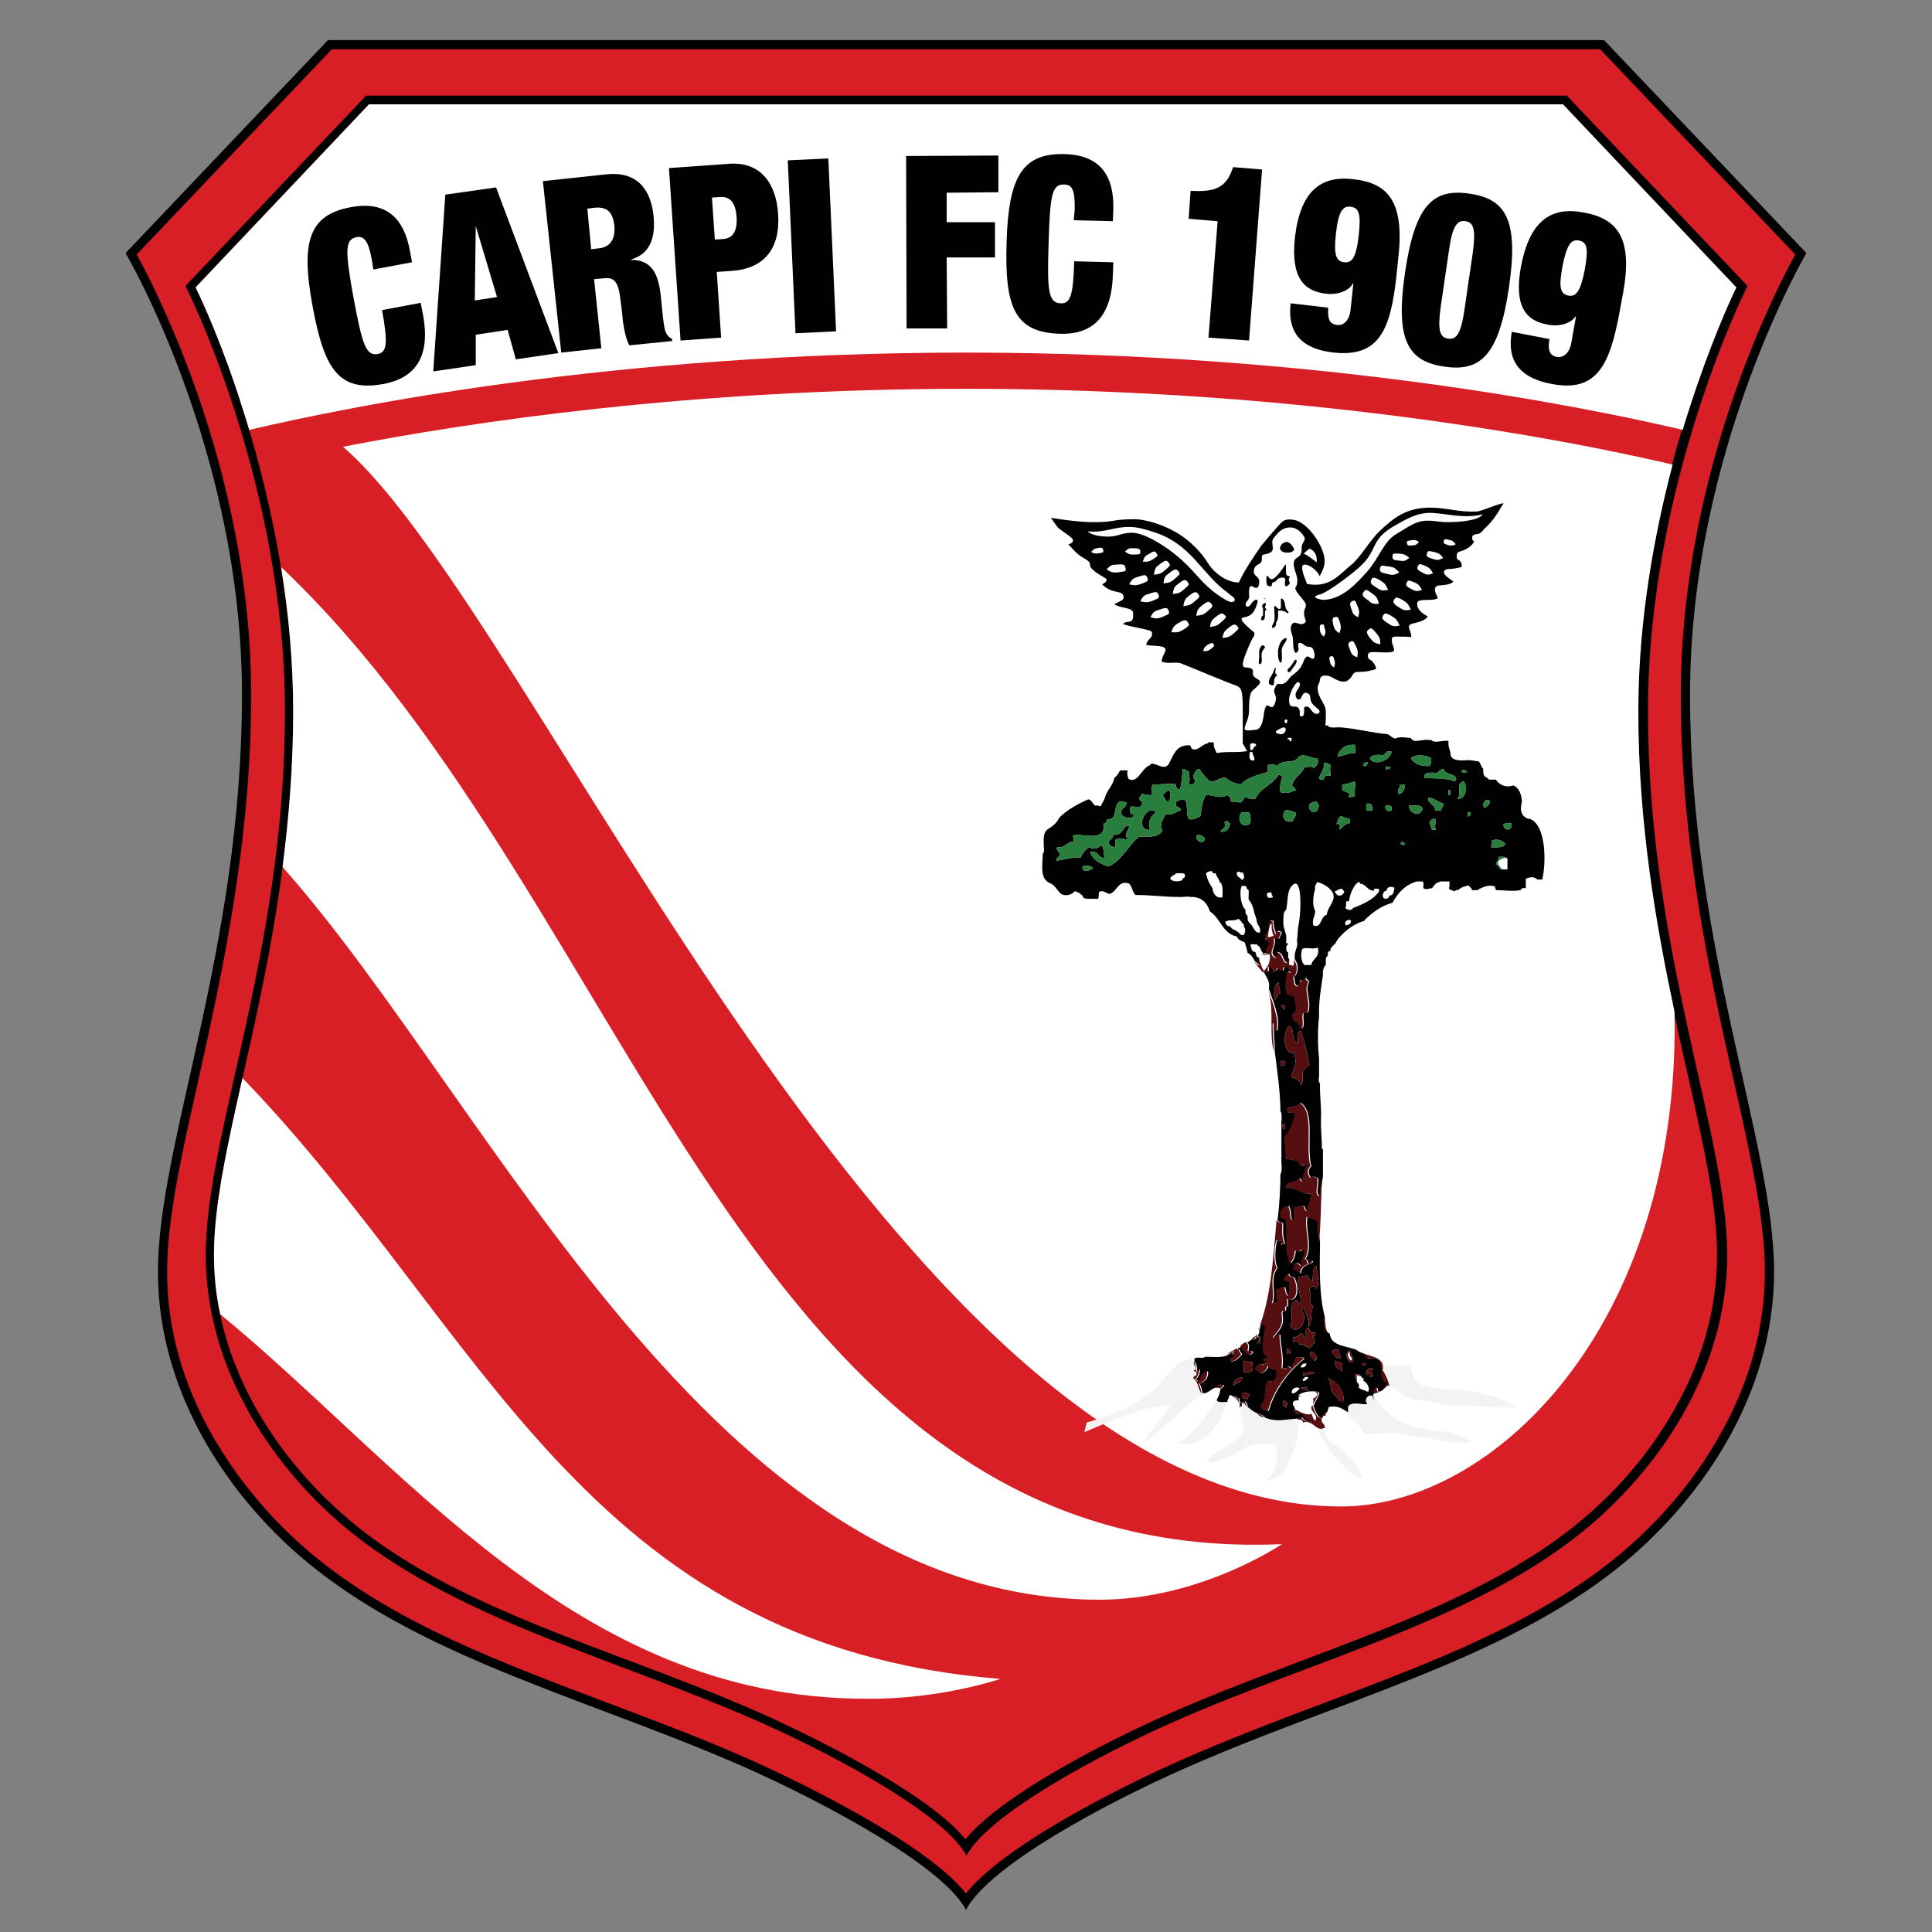 <?xml version="1.0" encoding="utf-8"?>
<!-- Generator: Adobe Illustrator 19.0.0, SVG Export Plug-In . SVG Version: 6.00 Build 0)  -->
<svg version="1.1" id="Layer_1" xmlns="http://www.w3.org/2000/svg" xmlns:xlink="http://www.w3.org/1999/xlink" x="0px" y="0px"
	 viewBox="0 0 400 400" style="enable-background:new 0 0 400 400;" xml:space="preserve">
<rect x="0" y="0" width="400" height="400" fill="#808080" stroke="none"/>
<style type="text/css">
	.st0{fill:#010101;}
	.st1{fill:#D91F26;}
	.st2{fill:#FFFFFF;}
	.st3{fill:#560F11;}
	.st4{fill:#297E3E;}
	.st5{fill:#F3F3F3;}
</style>
<g>
	<path id="XMLID_233_" class="st0" d="M332.1,8.3L374,52.4c0,0-24.1,40.9-24.1,91.4c0,52.6,17.4,92.8,17.4,119.5
		c0,25.8-15.5,47.8-32.2,61.2c-24.4,19.5-58.7,27.8-90,41.7c-16.5,7.3-40.3,20.1-45.1,29.2c-4.8-9-28.6-21.8-45.1-29.2
		c-31.3-13.9-65.6-22.2-90-41.7c-16.7-13.3-32.2-35.4-32.2-61.2c0-26.7,17.4-66.8,17.4-119.5C50.1,93.2,26,52.4,26,52.4L67.9,8.3
		H332.1"/>
	<path id="XMLID_232_" class="st1" d="M331.3,10.2H68.7L28.3,52.7c1.8,3.2,6.6,12.4,11.5,25.8C45.4,93.7,52,117.4,52,143.8
		c0,30.9-6.1,58-10.9,79.7c-3.5,15.5-6.5,28.9-6.5,39.8c0,11.7,3.2,23.2,9.6,34.3c5.5,9.5,13,18.3,21.9,25.4
		c16.6,13.3,37.6,21.2,59.8,29.6c9.8,3.7,20,7.5,29.8,11.9c3.8,1.7,34.9,15.8,44.3,27.5c9.4-11.8,40.6-25.9,44.3-27.5
		c9.8-4.3,19.9-8.2,29.8-11.9c22.2-8.4,43.2-16.3,59.8-29.6c8.9-7.1,16.5-15.9,21.9-25.4c6.4-11.1,9.6-22.7,9.6-34.3
		c0-10.9-3-24.3-6.5-39.8c-4.9-21.7-10.9-48.7-10.9-79.7c0-26.4,6.6-50,12.2-65.3c4.9-13.4,9.7-22.6,11.5-25.8L331.3,10.2
		L331.3,10.2z"/>
	<path id="XMLID_231_" class="st0" d="M324.4,19.8l37.4,39.4c0,0-20.6,40.6-20.6,88.1c0,49.6,16.4,87.4,16.4,112.5
		c0,24.3-14.6,45-30.3,57.6c-23,18.4-55.3,26.2-84.8,39.3c-15.5,6.9-37.9,19-42.4,27.5c-4.5-8.5-26.9-20.6-42.4-27.5
		c-29.5-13.1-61.7-20.9-84.8-39.3c-15.7-12.6-30.3-33.3-30.3-57.6c0-25.1,16.4-62.9,16.4-112.5c0-47.6-20.6-88.1-20.6-88.1
		l37.4-39.4H324.4"/>
	<path id="XMLID_230_" class="st1" d="M323.6,21.6H76.4L40.5,59.5c1.5,3.1,5.7,12.2,9.8,25.3c4.7,14.8,10.4,37.7,10.4,62.5
		c0,29.2-5.7,54.6-10.3,75.1c-3.3,14.6-6.1,27.2-6.1,37.4c0,11,3,21.8,9,32.3c5.1,8.9,12.3,17.2,20.6,23.9
		c15.6,12.5,35.4,19.9,56.3,27.8c9.3,3.5,18.8,7.1,28,11.2c3.5,1.6,32.7,14.8,41.7,25.8c9-11.1,38.2-24.3,41.7-25.8
		c9.2-4.1,18.8-7.7,28-11.2c20.9-7.9,40.7-15.4,56.3-27.8c8.4-6.7,15.5-14.9,20.6-23.9c6-10.4,9-21.3,9-32.3
		c0-10.2-2.8-22.8-6.1-37.4c-4.6-20.4-10.3-45.9-10.3-75.1c0-24.8,5.7-47.7,10.4-62.5c4.2-13.1,8.3-22.2,9.8-25.3L323.6,21.6
		L323.6,21.6z"/>
	<path id="XMLID_229_" class="st2" d="M207.1,347.6C121,340.7,100,274.7,50.2,223.2c-3.2,14.2-5.9,26.5-5.9,36.5
		c0,4.2,0.4,8.3,1.3,12.4c38.1,31.3,73.8,79.6,133.6,79.6C194.6,351.9,207.1,347.6,207.1,347.6z"/>
	<path id="XMLID_228_" class="st2" d="M227.7,331.2c20.8,0,37.7-11.5,37.7-11.5C154,324.5,131.8,187.1,58.2,117.4
		c1.5,9.3,2.5,19.4,2.5,29.9c0,11.3-0.9,22.1-2.2,32.2C102,228.5,147.3,331.2,227.7,331.2z"/>
	<path id="XMLID_227_" class="st2" d="M312.2,89.5c-27.3-4.5-66.1-9-112.2-9c-56.7,0-102.3,6.8-129,12
		c40,34.2,115,219.4,206.7,219.4c31.3,0,70.2-37.1,69-102.4c-3.8-17.9-7.5-38.9-7.5-62.2c0-19.1,3.4-37,7.1-51.1
		c-0.8-0.2-1.6-0.4-2.5-0.6C336.6,94,325.8,91.7,312.2,89.5z"/>
	<path id="XMLID_226_" class="st2" d="M348.4,89c0.4-1.5,0.9-2.9,1.3-4.2c4.2-13.1,8.3-22.2,9.8-25.3l-35.9-37.9H76.4L40.5,59.5
		c1.5,3.1,5.7,12.2,9.8,25.3c0.4,1.3,0.9,2.8,1.3,4.2C72.1,84.2,127,73,200,73C273,73,327.9,84.2,348.4,89z"/>
	<path class="st0" d="M77,53.9c-0.7-4-1.6-5.1-3.2-4.8c-2.5,0.5-2.3,3.1-0.6,12.6c1.8,9.5,2.5,12,5,11.6c2-0.4,2.1-2.4,0.9-9.1
		l8-1.5l0.5,2.6c1.8,9.9-2.9,13.2-8.2,14.2c-9.3,1.7-12.3-3.1-14.7-16.2c-2.5-13.5-0.6-18.8,7.9-20.4c7.5-1.4,11.1,2.4,12.3,9.2
		l0.4,2.2l-8,1.5L77,53.9z"/>
	<path class="st0" d="M92.2,40.3l10.5-1.5l12.9,34.3l-8.8,1.3l-1.7-6.1l-6.6,1l0,6.3l-8.8,1.3L92.2,40.3z M98.5,46.8L98.5,46.8
		l-0.2,15.4l4.6-0.7L98.5,46.8z"/>
	<path class="st0" d="M112.4,37.5l13.1-1.4c6.4-0.7,9.2,3.1,9.8,8.5c0.5,4.7-0.8,8-4.6,9.1l0,0.1c4.1,0,5.6,2.7,6.1,7.4l0.3,3
		c0.2,1.8,0.4,4.2,0.9,4.9c0.3,0.4,0.5,0.8,1.1,1l0.1,0.5l-8.9,0.9c-1-1.8-1.4-5.2-1.5-6.7l-0.3-2.4c-0.4-4-1.3-5-3.3-4.8l-2.2,0.2
		l1.5,14.3l-8.3,0.9L112.4,37.5z M122.4,51.6l1.7-0.2c2.4-0.3,3.3-2.1,3.1-4.6c-0.3-2.9-1.5-4-4-3.8l-1.6,0.2L122.4,51.6z"/>
	<path class="st0" d="M138.5,34.8l12.6-0.9c6.4-0.4,9.6,4.1,10,10.4c0.5,7.3-3,11.4-9.8,11.8l-2.9,0.2l0.9,13.6l-8.4,0.6L138.5,34.8
		z M148,49.6l1.6-0.1c2.1-0.1,3.1-1.6,2.9-4.6c-0.2-3-1.4-4.3-3.5-4.1l-1.6,0.1L148,49.6z"/>
	<path class="st0" d="M163.1,33.2l8.4-0.4l1.6,35.8l-8.4,0.4L163.1,33.2z"/>
	<path class="st0" d="M187.6,32.3l19.1-0.1l0,7.6l-10.7,0.1l0,6.1l10,0l0,7.3l-10,0l0.1,14.7l-8.4,0L187.6,32.3z"/>
	<path class="st0" d="M222.5,43.5c0.1-4.1-0.5-5.3-2.2-5.3c-2.6-0.1-2.9,2.5-3.2,12.2c-0.3,9.7-0.1,12.3,2.5,12.4
		c2.1,0.1,2.6-1.9,2.8-8.7l8.1,0.2l-0.1,2.7c-0.3,10-5.6,12.3-11,12.1c-9.4-0.3-11.4-5.6-11-18.9c0.4-13.7,3.3-18.5,12-18.3
		c7.6,0.2,10.3,4.7,10.1,11.6l-0.1,2.3l-8.1-0.2L222.5,43.5z"/>
	<path class="st0" d="M250.2,69.9l1.9-24.1l-6-0.5l0.4-5.8c5.1,0.3,7.4-0.6,8.8-4.9l6,0.5l-2.7,35.4L250.2,69.9z"/>
	<path class="st0" d="M275,63.7c-0.1,1.2,0,2.1,0.3,2.7c0.3,0.5,0.8,0.8,1.6,0.9c1.2,0.1,2.4-0.8,2.7-3l0.6-5.6l-0.1,0
		c-0.9,1.6-3.2,2.4-5.6,2.1c-4.5-0.5-7.3-3.3-6.4-11.6c1.1-9.6,5.3-12.9,12.1-12.1c7.3,0.8,10.6,4.8,9.3,16.3l-0.4,3.9
		C287.9,68,285.7,74,276.2,73c-8.2-0.9-9.5-5.5-9-10.2L275,63.7z M278.3,54.3c1.6,0.2,2.5-1,3-5.5c0.5-4.5,0.1-5.8-1.7-6
		c-1.6-0.2-2.5,1-3,5.5C276.1,52.8,276.6,54.1,278.3,54.3z"/>
	<path class="st0" d="M304.3,40.1c7.4,1.1,10.2,5.3,8.1,19.5c-2.1,14.2-6,17.4-13.4,16.3c-7.4-1.1-10.2-5.3-8.1-19.5
		C293,42.2,296.8,39,304.3,40.1z M298.3,63.4c-0.7,5-0.2,6.5,1.5,6.7c1.7,0.3,2.7-1,3.4-6l1.7-11.6c0.7-5,0.2-6.5-1.5-6.7
		c-1.7-0.3-2.7,1-3.4,6L298.3,63.4z"/>
	<path class="st0" d="M320.8,70.2c-0.2,1.2-0.2,2.1,0.1,2.7c0.3,0.6,0.8,0.9,1.5,1c1.2,0.2,2.5-0.7,2.9-2.8l1-5.6l-0.1,0
		c-1,1.5-3.4,2.2-5.8,1.7c-4.5-0.8-7-3.8-5.5-12c1.8-9.5,6.2-12.5,13-11.2c7.2,1.3,10.2,5.5,8.1,16.9l-0.7,3.8
		c-2,10.7-4.6,16.6-14,14.8c-8.1-1.5-9.1-6.2-8.3-10.8L320.8,70.2z M324.7,61.2c1.6,0.3,2.5-0.8,3.4-5.3c0.8-4.5,0.5-5.8-1.2-6.1
		c-1.6-0.3-2.5,0.8-3.4,5.3C322.7,59.5,323,60.8,324.7,61.2z"/>
	<path id="XMLID_208_" class="st0" d="M230.9,175.4c0-0.5,0-0.9,0-1.4c0.5-0.8,1.7-0.2,2.6-0.2c-0.8-1.1,0-1.8,0.4-2.8
		c-1.5-0.4-1.3,2.2-3.4,1.8c0,0.8-0.6,1-1,1.4C229.5,175.1,230.2,175.3,230.9,175.4z"/>
	<path id="XMLID_207_" class="st0" d="M241.7,166c0.8-0.1,0.7-1.8,0.4-2.4c-0.7,0.1-0.9,0.7-1.4,1
		C241.1,165.1,241.2,165.7,241.7,166z"/>
	<g>
		<path id="XMLID_206_" class="st0" d="M266.3,114.4c0.4,0,0.8,0.1,1.4-0.3c0.4-0.2,0.2-0.6-0.1-1c-0.3-0.5-0.8-0.9-1.2-0.9
			c-0.8,0-1.4,0.8-1.4,1.3C265.1,114.1,265.7,114.4,266.3,114.4z"/>
		<path id="XMLID_205_" class="st0" d="M265.9,132.2c-0.7,0.3-1.3,1.7-1.3,2.7c0,0.6,0,1.1,0.1,1.5c0.2,0.9,0.7,1.2,0.7,0
			c0-0.4,0-0.8,0-1c-0.2-1.2,0.3-1.9,0.7-2.4C266.7,131.9,266.3,132.1,265.9,132.2z"/>
		<path id="XMLID_204_" class="st0" d="M264.7,126.4c0.9,0,1.2,0.1,1.8,0.5c0.4,0.3,0.3-0.3,0.1-0.4c-0.4-0.2-0.6-1.4-0.6-1.6
			c-0.1-0.8-0.8-1.2-0.8-0.9c0,0.5,0,1.1,0,1.6c0,0.3-0.1,0.5-0.3,0.5c-0.5,0-1.1-1.3-1.1-0.3c0,0.5,0.1,1.5,0.1,1.9
			c0,1.2-0.2,1.1-0.5,1.8c-0.1,0.3,0,0.6,0.2,0.5c0.2-0.1,0.6-0.2,0.6-1c0-0.4,0.4-0.4,0.4-1.4C264.7,127.4,264.5,126.4,264.7,126.4
			z"/>
		<path id="XMLID_203_" class="st0" d="M264.2,139.6c-0.4-0.2,0.1-1.5-0.1-1.4c-0.3,0.2-0.5,1.1-0.7,1.4c-0.2,0.3-0.5,0.8-0.6,1.1
			c-0.2,0.7-0.2,1,0.6,1.2c0.5,0.1,0.4-1.1,0.4-1.2c0.1-0.2,0.2-0.5,0.3-0.6C264.1,139.9,264.8,139.9,264.2,139.6z"/>
		<path id="XMLID_202_" class="st0" d="M263.2,121.4c0.2-0.1,0-0.9,0.6-0.9c0.3,0,0.6-0.5,0.7-0.6c0.5-0.4,1.7-0.5,1.6,0.2
			c-0.1,0.7-0.3,1.9,0.8,0.9c0.4-0.3-0.3-0.9,0-1.3c0.5-0.6-0.5-0.3-0.6-0.8c-0.1-0.8,0-1.4-0.1-2c-0.1-0.2-0.3,0.4-0.7,0.9
			c-0.6,0.8-1.4,1.9-2.1,2.1c-0.6,0.1-0.9-0.8-1.1-0.7c-0.2,0.2-0.1,1.5,0,1.9C262.6,121.4,263,121.4,263.2,121.4z"/>
		<path id="XMLID_201_" class="st0" d="M261.8,128.1c0.1-0.3,0.1-0.8,0.1-1.2c0-0.3,0-0.4,0.2-0.6c0.3-0.2-0.2-0.2-0.2-0.7
			c0-0.1,0.2-0.3,0.2-0.5c0-0.2-0.1-0.4-0.5-0.1c-0.6,0.5-0.1,0.7-0.1,1.1c0,0.3,0,0.5,0,0.9c0,0.8-0.2,0.4-0.3,0.7
			C260.8,128.6,261.6,128.6,261.8,128.1z"/>
		<path id="XMLID_200_" class="st0" d="M261.2,137.1c0.1-0.3,0-0.8,0-1.2c0-0.6,0-0.9,0.3-1.3c0.1-0.2,0.3-0.3,0.4-0.6
			c0-0.2-0.3-0.4-0.5-0.4c-0.3,0-0.7,0.9-0.7,1.1c0,0.5,0,0.9,0,1.4c0,0.3-0.1,0.7-0.1,1C260.6,137.7,261.1,137.6,261.2,137.1z"/>
		<path id="XMLID_199_" class="st0" d="M261.8,124c0.1,0,0.2,0,0.2,0c0,0,0,0,0,0c0-0.1-0.2-0.1-0.2-0.1c-0.1,0-0.1,0-0.1,0v0
			C261.7,124,261.7,124,261.8,124z"/>
		<path id="XMLID_198_" class="st0" d="M266.7,139.1c0.4,0.3,0.8-0.6,0.9-0.7c0.1-0.2,0.5-0.6,0.6-0.8c0.6-1.1,0-1.2-0.2-0.8
			c-0.2,0.4-0.7,0.9-0.8,1.2C266.8,138.3,266.3,138.8,266.7,139.1z"/>
		<path class="st0" d="M316.9,169.6c-1.7-0.2-2.4-1.6-1.8-3.6c-0.1-1.6-0.6-2.9-1.8-3.4c-1.6,0.6-3-0.2-3.6-1.2
			c-0.7,0-1.6,0.2-1.8-0.4c-0.7-0.1-0.9-0.9-0.8-1.8c-0.5-0.4-0.5-1.2-1-1.6c-0.9,0-1.4-0.3-2.4-0.2c-1.7,0.1-3.5,0.1-3.4-1.6
			c-0.2-0.7-0.5-1.3-0.4-2.4c-1.4-0.2-2.8,0.6-3.6-0.2c-0.2,0-0.4,0-0.6,0c-1.4-0.2-3,0.8-3.6-0.4c-1.2-0.1-1.9-0.3-3,0
			c-0.5,0.4-1.3-0.6-1.8-0.8c-3.4-0.3-6.2-1.1-9.6-1.4c-1-0.1-2.4,0.3-2.8-0.4c-0.2,0-0.3,0-0.5,0c0.1-0.7,0.1-1.7,0.1-2.8
			c0-1.8-1.6-2.7-1.7-4.9c0-0.8,0.4-0.9,0.5-1.9c0.1-0.9,1.5-0.9,2.4-0.4c1.1,0.6,2.3,1.3,3.3,0.7c1.5-1,0.6-1.8,2.5-1.8
			c1.2,0,2.3-0.2,3.4-0.6c-0.1-1-0.8-1.5-0.9-1.7c-0.5-0.3-0.8-0.4-0.8-1c0-0.6,0.3-0.8,1.1-0.8c1.6,0,3.4,0.3,4.3-0.2
			c0.1-0.8-0.3-1.1-0.4-1.8c-0.1-1-0.1-1.2,0.9-1.2c1,0,2.2,0,3.1,0.1c0-1.6-1.5-2.5,0.7-2.9c0.9-0.2,2.3-0.6,2.7-1.4
			c-1.7-0.8-2.2-1.8-2.2-2.6c0-0.5,0.5-0.7,0.8-0.7c0.8-0.2,2.9,0.1,3.5-0.5c-0.3-0.7-0.6-1-0.6-1.8c0-0.5,0.3-0.8,1.1-0.8
			c1.1-0.1,2.2-0.2,2.7-0.8c-0.9-0.7-1.6-1.1-1.8-1.5c-0.5-0.8,0.3-1.1,0.9-1.1c0.8,0,1.8-0.2,2.6-0.4c0.1-0.4,0-1-0.4-1.3
			c-0.3-0.3-0.6-0.1-0.6-1c0-1.1,0.8-0.8,1.7-1.3c1.2-0.6,1.8-1.3,1.9-1.8c-0.3,0-0.4-0.2-0.4-0.8c0-0.3,0.3-0.5,0.8-0.6
			c1,0,1.4-0.8,1.7-1.1c2.1-1.9,2.8-3.4,4-5.3c-1,0-4.4,1.6-5.5,1.7c-3.7,0.2-6.3-0.8-9.7-0.8c-4.7,0-7.4,1.9-10.5,4.9
			c-2.1,2-3.9,5.4-5.9,7c-2.4,1.9-4.3,4.8-9.1,3.9c-0.2-0.7-1.8-4-0.5-4c1.3,0,2.9,1.6,3.1,2.4c0.9-1.6,1.5-2.9,0.6-5.3
			c-0.8-2.3-3.5-6.1-6.1-6.4c-1.8-0.2-2,0.2-2.9,1.1c-1,1.1-2.7,3.1-3.6,4.2c-1.7,2.4-3.8,5.6-4.7,7.7c-2.7,0-5.3-2.2-6.4-4
			c-1.2-2-3.6-4.7-6.8-6.5c-2.8-1.6-6.3-2.6-8.4-2.6c-4.6,0-4.2,0.6-7.9,0.6c-2.3,0.1-6.6-0.4-9.4-0.9c0,0.1,1.3,1.9,1.5,2.1
			c0.7,0.5,1.3,1,1.9,1.4c0.3,0.2,0.9,0.6,1.1,1c0.2,0.6-0.3,0.8-0.9,1c0.2,0.2,1.1,1.2,1.4,1.5c0.7,0.7,1.5,1.2,2.2,1.6
			c1.4,0.8,0.5,1.2,1.2,1.9c2,2.1,4.5,1.9,2.2,3.3c2.1,2.1,4.1,1.1,4.4,2.4c0.2,0.9-0.5,0.9-1.9,1.7c1.3,0.9,3.8,0.6,3.9,1.8
			c0.2,2.7-1.2,1.3-2.1,2.3c2.2,0.8,5.9,1.1,6,1.7c0.2,1.4-0.9,1.2-1.2,2.6c1,0.4,4.7-0.2,3.9,1.5c-0.3,0.6-0.6,1.1-0.7,2
			c1.7,0.5,2.4,0,3.9,0.3c2.8,1.1,9.4,3.9,11.4,4.6c1.5,0.5,1.5,1.3,1.5,6.9c0,1.9,0,3.8,0,5.1l0.9,1.6c-2.2,0.4-3.7,0-6.3,0.4
			c-0.3-0.7-0.7-1.2-0.6-2.2c-0.4,0-0.8,0-1.2,0c0,0.1,0,0.1,0,0.2c-1.2,0.1-1.9,1.6-3.2,1.2c-0.5-0.2-0.1-0.9-1-0.8
			c-2.6,0.1-3,2.3-4,4c-1,1.2-2.4-0.3-3.6-0.2c-0.1,0.2-0.2,0.4-0.4,0.4c-1.5,0.6-2.4,3.8-4.2,2.8c-0.3-0.5-0.4-1.3-0.2-1.8
			c-0.5,0-0.9,0-1.4,0c-0.1,0-0.1,0-0.2,0c-0.3,0.6-0.7,1.2-1.2,1.6c-0.3,1.5-1.3,2.3-1.8,3.6c-0.2,0.9-0.7,1.5-1,2.2
			c-0.3,0-0.6,0-0.6-0.2c-1,0.5-1-1.1-2-1.2c-2.3,1-4.4,2.2-6,3.8c-0.5,1.1-1.4,1.8-2.4,2.4c-0.7,0.5-0.9,1.5-0.8,2.8
			c-0.1,0.7,0.3,1.9-0.2,2.2c-0.1,2.9-0.6,5.3,1.6,6.2c0.9,0.4,1.3,1.3,2,2c0.8,0.8,2.5,0.4,3-0.4c0.5,0.2,1.1,0.3,1.4,0.8
			c0.1,0,0.1,0,0.2,0c0,1.1,1.5,0.7,2.6,0.8c0.2,0,0.4,0,0.6,0c0.2-0.2,0.2-0.7,0.2-1.2c0.3-0.9,1.6,0,2.2,0.2
			c1.6-0.5,1.8-2.9,4-2.2c0.7,0.5,0.7,1.8,1.4,2.4c3.4,0,5.9,0.4,8.8,0.4c0.8,0.1,2.2-0.2,2.4,0c2.5-0.1,3.6,1.2,4.2,3
			c2.2,1.4,2.6,4.6,5.6,5.2c0.2,0.7,0.9,0.9,1.6,1.2c0.2,0.7,0.5,1.4,0.6,2.2c0.8,0.3,1.1,1.1,1.6,1.8c0.4,0.1,0.8,1.1,1.2,0.4
			c-0.7,0.2-0.3-0.8-0.4-1.2c-0.6,0-0.6-0.7-0.8-1.2c-0.8,0-0.8-0.8-1-1.4c0-0.4,0.8-0.1,1.2-0.2c0.2,0,0.2,0.1,0.2,0.2
			c0.7,0.2,0.7,1.2,1.2,1.6c0.4-0.1,1.2,0.2,1.2-0.2c-1.1-0.4,0.4-1.2,0.2-2c-0.2-0.4-0.7-0.7-1-0.4c0-0.4,0.2-0.5,0.6-0.4
			c-0.9-0.8-0.1-0.8,0.2-1.8c0.3-0.8-0.2-2.4,1-1.8c-0.1,1.3,0.4,2,0.6,3c-0.1-0.5,0-0.8,0.2-1c0.4,0,0.4,0.2,0.8,0.2
			c0.2,0.8-0.4,0.8-0.4,1.4c-0.6,0.1-0.6-0.4-1,0c0.5,1.7-1.5,3,0.4,4c-0.1-0.9,0.6-0.4,0.2-1.2c1.3,0.1,1,1.8,2,2.2
			c0.3-0.2,0.5-0.7,0.2-1c0-0.4,0-0.8,0-1.2c-0.1,0-0.1,0-0.2,0c-0.3-0.4-0.3-1.4,0.2-1.6c0-0.1,0-0.1,0-0.2c-0.7,0.2-0.3-0.6-0.4-1
			c0-0.2,0-0.4,0-0.6c-0.2-0.8-0.5-1.5-0.6-2.4c0-0.3,0-0.7,0-1c0.1-1.2,0-1.3,0.6-2c0.3-1.4,0.2-3.2,0.8-4.4
			c2.6-3.9,2.3,5.1,1.8,7.2c0,0.1,0,0.1,0,0.2c-0.3,1-0.2,2.8-0.4,3.4c0.4,1.6-0.7,2-0.4,4c0.8,0.9,0.8,2.8-0.2,3.6
			c0.3,0.6,0,1.9,1,1.8c0.4-0.1,0-1.1,0.4-1.2c0.3,0.6,0.7-0.4,1.2-0.4c0.1,0.3,0.3,0.5,0.6,0.6c-1.1,2.1,0.5,3.8-0.2,6.4
			c-0.1,0.3-0.9,0-1,0.4c-0.2,1,0.4,2.7-0.4,3c-0.5-0.6-0.5-1.7-1.6-1.6c0.2-0.7-0.3-0.8-0.2-1.4c1.4-0.5,0.5-2.3,0.4-3.6
			c-0.4-0.2-0.8-0.4-1.4-0.4c-0.6-1.2-0.4-3.5,0-4.8c0.4,0,0.4,0.2,0.8,0.2c-0.4-0.4-0.4-1.3-1.4-1.2c-0.4,0-0.1,0.7-0.4,0.8
			c-0.6,0-0.8-0.4-1.2-0.6c0.1,0.7-0.6,0.6-0.8,1c0-0.7-0.2-1.3-1-1.2c0,0.3,0,0.7,0,1c-0.3,0.1-1-0.2-1,0.2c0.4,1,1.3,1.7,1,3.4
			c0.9,2.7,2.4,6,1.8,8.6c-1.1,0.3-0.3-1.4-0.8-1.6c-0.1,2.6,0.3,3.4,0.2,5.8c0.5,4,1.2,8.7,1.2,12.6c0.5,0.6,0.1,2.1,0.2,3
			c0,2.1,0,4.3,0,6.4c-0.1,1.1,0.3,2.8-0.2,3.6c0,2.6-0.2,6.6-0.6,9.4c0.1,0.6,0.9,0.5,1.2,0.8c-0.1,1.4-0.1,3,0.4,4.2
			c-0.1,0-0.3,0-0.4,0c-0.2,0-0.2,0.2-0.4,0.2c-0.2-0.4,0.6-0.7,0-0.8c-0.3,0-0.6,0-0.8-0.2c-0.5,1.3-0.7,4.5,0,5.8
			c-1.7,2.4-0.2,5-1,7.4c0.4-0.5,0.9,0.3,1-0.4c-0.1-1.1,0-1.7-0.2-2.4c0.6-0.2,1-0.6,1.8-0.6c0.2,0.7,0.2,1.5,0.8,1.8
			c0.2-0.5,0.2-1.8,0.2-3c-0.6,0.1-0.7-0.2-1.2-0.2c0.2-0.7,0.5-1.3,1.2-1.4c-0.6,0.4,1,1,0.8,0.6c1.1,1.8,1.1,5.7-1.4,4.6
			c0.3,0.3,0.2,1,0.2,1.6c-0.6-0.2-0.4,0.4-0.4,0.8c-0.5,0.2-0.6-0.1-0.8,0.6c0.6,2.8-0.9,3.7-1.8,5c1,0.3,0.6-0.7,1.4-0.6
			c0,2.4,0.8,4.5,0.4,7c0.7-0.2,0.8,0.3,1.4,0.2c0-0.3-0.3-0.3-0.2-0.6c0.5-0.1,0.4,0.4,0.8,0.4c0.1-1.1,0.9-1.4,0.8-2.2
			c0.9,0,1.2-0.3,1.8,0.2c-3.4,2.7-6.2,6.5-7.4,10.8c-1,0-1.5-0.4-1.6-1.2c1.6-0.9,0.5-4,1.6-5c1.8,0.4,1.9-1.3,1.6-2.4
			c-0.9,0.1-1.4-0.2-1.6-0.8c-0.2,0.6-0.5,1.2-1.4,1.6c-0.7-0.1-0.9-0.7-1.4-1c0.6-0.6,1.2-1.3,2-0.6c-0.5-0.9,0.5-0.2,0.6-0.4
			c0-0.6-0.9-0.3-0.8-1c0.3-0.1,1,0.2,1-0.2c-2-0.9-0.7-4.8-0.6-6.4c-0.2-0.3-0.6-0.4-1-0.6c-0.2,0.3-0.1,1-0.4,1.2
			c0.1,0.5,0,0.8-0.2,1c0.1,0.6,0,0.7-0.4,0.4c0.1,0.5-0.3,0.7-0.8,0.6c-0.5,0.1-0.6,0.6-1.2,0.6c0.7,0.4,0.5,0.9,0.4,1.8
			c0.5-0.1,0.8,0,1,0.2c-0.8,1.6-2.4-0.7-2.4-1.2c-0.4,0-0.3,0.5-0.8,0.4c0,0.4,0.2,0.4,0.4,0.2c-0.2,0.7,0.5,0.6,0.4,1.2
			c-0.6,0.6-1.1,1.3-2.2,1.4c0-0.3-0.1-0.7,0.2-0.8c0.1,0.5,0.4-0.4,0.6-0.4c-0.3-0.5,0.4-1,0-1c-0.8,0.1,0.1,0.6-0.4,0.8
			c0-0.9-0.7,0-1,0c-1.3,0.7-3.2,0.4-4.8,0.4c-0.3,0.5-1.8-0.1-2.2,0.4c0,0.3,0,0.5,0,0.8c0.1,0,0.1,0,0.2,0
			c0.4,0.5,0.3,1.5,0.4,1.8c0.4,0.1,0.4-0.3,0.6-0.4c-0.1,1-0.4,1.7-1,2.2c0.5-0.1,0.4,0.4,1,0.2c0.2-1,0.7-1.7,1.6-2
			c0.2,1-0.4,2.2-1.8,2.6c0.6,0.4,0.3,1.7,1,2c1.1-0.2,1.9-1.4,2.8-1.2c0.1-0.2,0.2-0.3,0.2-0.6c0.5,0,1.2-0.1,1.2,0.4
			c-0.5-0.1-0.4,0.4-0.8,0.4c-0.1,1-0.5,1.7-0.8,2.4c0.3,0.6,1.4,0.4,2.2,0.4c0-0.6,0.4-0.8,0.4-1.4c0.6-0.2,0.5,0.3,1,0.2
			c0.6-0.1,0.5,0.6,1.2,0.4c-0.3,0.5,0.4,1,0,1c0,0.2,0,0.4,0,0.6c0.6,0.2,0.4-0.4,0.4-0.8c0.3,0,0.6,0,0.8-0.2
			c0.1,0.4,0.5,0.6,0.4,1.2c0.7,0.5,1.3,1.1,2.2,1.4c0.6,0.2,1.1,0.3,1.4,0.8c2.4,1,4,0.4,7,0.4c0.1-0.3,0.4-0.4,0.8-0.4
			c0.2,0.5,1.4,1.3,1.8,0.4c-1.9,0.1-0.8-1.7-3.2-1.2c0.1-0.5-0.4-0.4-0.2-1c0-0.6-0.6-0.6-0.4-1.4c0.2-0.3,0.6-0.4,1.2-0.4
			c0-0.4-0.2-1,0.4-0.8c0-0.2-0.4-0.2-0.6-0.2c0.7-0.5,1.9-1,3.8-0.8c1.6,0-0.3,1.8-0.4,2.8c-0.1,0-0.1,0-0.2,0
			c0.4,1.1,0.9,2.9,2,2.6c0-0.1,0-0.1,0-0.2c0.1-0.6,0.8-0.7,1-1.2c0-0.4,0.2-0.4,0.2-0.8c2.2-0.4,3,0.6,4.2,1.2c0-0.4,0-0.8,0-1.2
			c0.4-1.2,2.7-0.4,4-0.6c-0.6-0.6-0.3-1.6,0.6-1.8c0.4,0.2,0.3,0.9,0.8,1c0.1-0.3-0.2-0.3-0.2-0.6c0-0.2-0.2-0.2-0.2-0.4
			c-0.1-0.3,0.2-0.4,0.4-0.4c0-0.6,0.1-1,0.4-1.2c0.3,0.1,0,1,0.6,0.8c0.3-0.2,0.7-0.2,0.8-0.6c0.3-0.3,0.8-0.5,0.8-1.2
			c-2.5-0.6,0.7-6-4.2-5c0.2-1.2-1.5-1-2.2-1.8c-2.1-0.9-5.3-0.7-5.6-3.4c-1.1-0.4-1-1.9-1-3.4c-1.2-4.5-1.1-10.1-1-15.4
			c-0.1-1.6-0.7-3-0.2-4.2c-0.6-0.6-1.5-0.9-2.4-1.2c-0.5,2.8,1.2,6.3-0.4,8.8c0.7-0.1,0.3,0.9,0.8,1c0-0.3,0.6-1,0.8-0.4
			c-1.2,0.7-2.3,0.6-2.6,2.4c-0.3-0.4-0.5-0.9-1.4-0.8c0.2-0.7,0-0.8,0.4-1.4c0.9-0.2,0.7,0.7,1.4,0.6c-0.4-0.8,0.4-2.1,0.6-3
			c-0.3-0.1-0.3-0.4-0.6-0.4c-0.4,0.4-0.8,0.5-1.4,0.2c-0.1,1.1-0.4,2-1,2.6c-1.4-2.1-0.4-6.1-1-9.2c-0.6,0.2-0.5-0.3-1-0.2
			c-0.2-1.6,0.4-2.3,1.6-2.4c0.5,1,0.3,1.9,0.6,2.8c0.2,0,0.4,0,0.6,0c0-1.2-0.2-1.5,0-2.6c0.8,0.1,1.1-0.2,1.8-0.2
			c0.5,0.1,0.2,1.1,1,1c0.1-1.4,0.8-2.7,0.6-3.6c-1.2,0.5-3.1-1.4-5.2-1.2c0.1-1.5,2.3-0.9,2.8-2c0.3,0.1,0.3,0.6,0.6,0.8
			c0.1-1.3,0.7-2.3,1-3.4c-0.4-0.5-0.7,0.2-1.4,0c-0.5-1.4-1.7-1.1-3-1.4c0.2-1-0.2-3.2-0.2-4.6c1.2-1.1,1.7-2.8,2.2-4.6
			c-0.3-0.3-0.8-0.5-1.6-0.4c0-0.3,0-0.7,0-1c1-0.2,2.2-0.2,2.6-1c3.1,2.1,1.1,8.6,2.2,13.2c-0.8,0.6-0.6,1.8,0,2.4
			c0.5-0.6,0.7-0.1,1.4,0c0.3,1.5-0.7,3.2,0.4,3.8c0.3-1.2,0.3-2.7,0.6-4c0-1.9,0-3.9,0-5.8c-0.1,0-0.1,0-0.2,0
			c0-2.2-0.3-4.1-0.2-6.4c0.1-2.6-0.3-4.6-0.2-7.2c-0.5-0.3-0.1-1.5-0.2-2.2c0-1,0-2,0-3c-0.3-2.4-0.3-6.2,0-8.6
			c-0.1-3.3,0.4-5.8,0.8-8.6c-0.1-1.1,0.2-1.7,0.6-2.2c0-0.1,0-0.1,0-0.2c0-0.7-0.1-1.4,0.4-1.6c0-0.6,0-1.1,0.6-1
			c-0.3-0.5,0.6-1.2,1-1.6c0.1-0.4,0.4-0.6,0.6-1c1.4-1.6,3-2.9,5.2-3.6c0.2,0,0.2-0.1,0.2-0.2c1.6-1.5,3.3-2.9,5.8-3.6
			c1.1-2,2.6-3.7,5-4.4c0.4,0,0.8,0,1.2,0c0.4,0.1,0.1,1,0.2,1.4c0.7,0.4,1,0,1.8,0c0.4-0.7,0.9-1.2,1.8-1.4c0.6,0,1.2,0,1.8,0
			c0,0.3,0,0.7,0,1c-0.4,1,0.6,0.6,0.8,1c0.5,0.1,0.4-0.4,1-0.2c0.5-0.6,1.4-0.8,2.2-1c0.1,0.5,0.7,0.4,0.6,1c0.5,0,0.9,0,1.4,0
			c0-0.1,0-0.1,0-0.2c0.9-0.3,1.7-1,3.4-0.6c0,0.4,0.2,0.4,0.2,0.8c2.3,0,3,0.3,5.2,0c0-0.1,0-0.1,0-0.2c0.2-0.2,0.5-0.3,1-0.2
			c0-0.3,0-0.7,0-1c0-0.3,0-0.5,0-0.8c0-0.1,0-0.1,0-0.2c0.9-0.3,1.7-0.5,2.4,0.2c0.3,0,0.7,0,1,0
			C320.1,178.9,320.2,171.1,316.9,169.6z M227.8,114.5c-1.1,0.2-1.2,0.1-1.9-0.2c0.5-0.6,0.7-0.7,1.2-0.8c1-0.2,1.2-0.1,1.3,0.3
			C228.5,114.3,228.4,114.4,227.8,114.5z M225.2,110c3.3,0.4,5.7-1,8.7-0.9c1.7,0,3.6,0.6,5.4,1.2c7.1,2.4,9.4,8.1,14.2,11.9
			c0.7,0.5,1.1,0.9,1.8,1.4c0.8,0.6,0.2,1.7-1.7,0.5c-1.9-1.1-3.8-2.7-5.4-4.5c-0.8-0.9-2.5-2.9-5-4.9c-2.9-2.3-6.7-4.5-9-4.4
			c-1.8,0-2.9,0.8-4.7,0.8C227.9,111.1,225.9,110.8,225.2,110z M253.2,128.5c-1.3,1.2-1.5,1.1-2.7,1.3c0.2-1.2,0.5-1.5,1-1.9
			c1.2-1,1.6-1.1,2-0.6C254,127.7,253.9,127.8,253.2,128.5z M239.9,117c1.2-1,1.6-1.1,2-0.6c0.5,0.6,0.4,0.7-0.3,1.3
			c-1.3,1.2-1.5,1.1-2.7,1.3C239.1,117.7,239.3,117.4,239.9,117z M236.6,116.3c0.3-1,0.5-1.2,1.1-1.5c1.1-0.7,1.4-0.8,1.7-0.3
			c0.4,0.5,0.3,0.6-0.4,1.1C237.8,116.4,237.6,116.3,236.6,116.3z M241.9,118.8c1.2-1,1.6-1.1,2-0.6c0.5,0.6,0.4,0.7-0.3,1.3
			c-1.3,1.2-1.5,1.1-2.7,1.3C241,119.5,241.3,119.2,241.9,118.8z M243.8,121c1.2-1,1.6-1.1,2-0.6c0.5,0.6,0.4,0.7-0.3,1.3
			c-1.3,1.2-1.5,1.1-2.7,1.3C243,121.7,243.2,121.4,243.8,121z M246,123.5c1.2-1,1.6-1.1,2-0.6c0.5,0.6,0.4,0.7-0.3,1.3
			c-1.3,1.2-1.5,1.1-2.7,1.3C245.2,124.2,245.5,123.9,246,123.5z M235.2,114.8c-1.4,0.1-1.5-0.1-2.3-0.6c0.7-0.7,1-0.7,1.6-0.7
			c1.2,0,1.5,0.1,1.6,0.6C236.1,114.7,236,114.8,235.2,114.8z M232.1,118.4c-1.8,0.3-1.9,0.1-3-0.5c0.8-0.9,1.2-1,1.9-1
			c1.5-0.1,1.9-0.1,2,0.6C233.2,118.2,233.1,118.3,232.1,118.4z M233.8,121c0.5-1.1,0.9-1.3,1.6-1.5c1.5-0.5,1.8-0.6,2.1,0
			c0.3,0.7,0.2,0.8-0.7,1.2C235.2,121.3,235,121.2,233.8,121z M236.1,124.5c0.5-1.1,0.9-1.3,1.6-1.5c1.5-0.5,1.8-0.6,2.1,0
			c0.3,0.7,0.2,0.8-0.7,1.2C237.4,124.9,237.3,124.7,236.1,124.5z M241.2,127.5c-1.6,0.7-1.8,0.6-3,0.3c0.5-1.1,0.9-1.3,1.6-1.5
			c1.5-0.5,1.8-0.6,2.1,0C242.2,127,242.1,127.1,241.2,127.5z M245.4,130.1c-1.5,1-1.7,0.8-2.9,0.8c0.4-1.2,0.7-1.4,1.3-1.8
			c1.3-0.8,1.7-0.9,2.1-0.3C246.3,129.4,246.3,129.5,245.4,130.1z M248.7,125.5c1.2-1,1.6-1.1,2-0.6c0.5,0.6,0.4,0.7-0.3,1.3
			c-1.3,1.2-1.5,1.1-2.7,1.3C247.8,126.3,248.1,126,248.7,125.5z M250.9,134.2c-0.9,0.7-1.1,0.6-1.8,0.6c0.2-0.8,0.4-0.9,0.8-1.2
			c0.8-0.5,1.1-0.6,1.3-0.3C251.5,133.7,251.4,133.8,250.9,134.2z M255.8,130.8c-1.3,1.2-1.5,1.1-2.7,1.3c0.2-1.2,0.5-1.5,1-1.9
			c1.2-1,1.6-1.1,2-0.6C256.6,130,256.5,130.2,255.8,130.8z M260.7,277.5c0-0.5-0.4-0.6,0.2-0.8c0,0.5,0,0.9,0,1.4
			c-0.2,0-0.4,0-0.6,0C260.2,277.7,260.6,277.7,260.7,277.5z M255.3,286.9c0-1.2,0.9-1.6,2-1.8C257.1,286.2,256,286.3,255.3,286.9z
			 M258.1,289.9c0-0.1,0-0.3,0-0.4c-0.8,0.2-1-0.3-1-1c0.5-0.4,1.1,0,1.6,0.2C258.5,289.1,258.3,289.5,258.1,289.9z M259.3,283.7
			c-0.3,0.4-1,0.5-1.8,0.4c0.1-1.3-0.3-1.7,0-2.4c0.7,0.1,1.2,0.5,1.8,0.2C259.3,282.9,259.1,282.9,259.3,283.7z M266.1,291.1
			c0.2,0,0.5,0.3,0.2,0.4c-0.1-0.3-0.3-0.4-0.6-0.4c0.1-0.4-0.2-1.2,0.2-1.2C266.5,290.8,267.2,290.4,266.1,291.1z M284.3,283.5
			c-1,0.2-0.1,0.7,0,1.4c-0.3,0-0.3,0.3-0.6,0.2c-0.4-0.9,0-1-0.8-0.4C282.6,283.7,283.6,282.9,284.3,283.5z M282.9,282.5
			c-0.3,0.3-1,0.3-1-0.2C282.4,282.3,282.8,281.9,282.9,282.5z M280.5,284.5c0.4,0.1,1.2-0.3,1,0.4c0.6-0.2,0.2,0.6,0.8,0.4
			c0,0.2,0,0.4,0,0.6c0.7,0.3,1.4,1.5,1,2.2c-0.2,0-0.6,0-0.6-0.2c-0.6-0.1-1-0.3-1.4-0.6c0.3-1-0.5-0.8-0.4-1.6c0-0.1,0-0.3,0-0.4
			C280.3,285.5,280.5,284.9,280.5,284.5z M279.5,279.5c0,1,1.4,2.1,0.2,2.6C278.8,281.7,278.3,280,279.5,279.5z M277.9,282.3
			c0,0.5,0,1.1,0,1.6c-1-0.2-2-1.7-1.4-2.2C276.8,282.1,277.7,281.9,277.9,282.3z M277.3,279.5c-0.2,0.8,0.3,1,0.2,1.8
			c-1-0.1-1.3-0.8-1.8-1.4C276.1,279.5,276.6,279.2,277.3,279.5z M278.1,290.1c-0.3,0-0.5,0-0.8,0c-0.3-0.9-1.2-1.2-1.6-2.2
			c-0.4-0.8,0-2-0.8-2.6C276.7,286,278.5,287.8,278.1,290.1z M266.5,280.3c0-0.3,0-0.7,0-1c0.5,0,0.8,0.3,0.8,0.8
			C267,280.2,266.9,280.4,266.5,280.3z M268.9,278.3c0.4-0.5-0.6-0.7-1.2-0.4c0-0.3,0-0.7,0-1c0.7,0.1,1-0.4,1.6-0.8
			c0.7-0.1,0.3,0.7,0.8,0.8c0.7-0.3-0.3-1.8,0.8-2c0.3,0.8,0.8,1.2,1.3,1c-0.1,0.1,0.1,0.3,0.1,0.6c-0.2,0-0.6,0-0.6,0.2
			c0.6,0,0.2,0.6,0.4,1.4c-0.4,0.2-0.5,0.8-1,1C270.4,278.7,269.6,278.2,268.9,278.3z M270.5,282.3c-0.1,0.5-0.4,0.9-1.2,0.8
			C269.4,282.6,269.7,282.2,270.5,282.3z M267.5,288.5c-0.3-1,1-1.6,1.6-1C268.6,287.9,268.3,288.5,267.5,288.5z M269.3,287.3
			c0.5,0,1,0,1.2-0.2c-0.2,0.6,0.3,0.5,0.4,0.8C270.2,287.9,269.6,287.7,269.3,287.3z M269.7,285.5c0.2,0,0.5-0.1,0.4-0.4
			c0.3,0,0.7-0.1,0.8,0.2C270.6,285.4,269.8,286.5,269.7,285.5z M269.7,284.7c0.2,0,0.2-0.3,0.2-0.6c0.9,0.3,2.1-0.5,2.2,0.2
			C271.4,284.4,270,284.9,269.7,284.7z M272.1,281.7c-0.4-0.7-1.4-1-0.6-1.8c0.7,0.1,1,0.7,1.2,1.4
			C272.4,281.4,272.4,281.7,272.1,281.7z M269.1,269.9c0.7-1.2-0.9-3.7-0.2-5.6c0.8,0.1,1.1-0.2,1.8-0.2c0.4,0.3,0.3,1.1,1,1.2
			c0.3-1-0.2-2.5,0.8-3.2c0.2,1.3,0.9,3.7,0,4.8c0-0.9-1.2-0.6-1.4,0c0.5,1.7-0.4,2.6,0.8,3.6c-0.7,1.1-0.1,3.4-1,4.2
			c0.3-1.3-0.5-2.5-1-4c-0.3,0.1-0.2,0.4-0.4,0.6c1.6,1.9-0.9,5.6-2.4,3.2c1-2-0.7-4.7,1.4-5.4C268.9,269.2,268.5,270,269.1,269.9z
			 M275.5,158.4c-0.2,0.9-0.1,1.2,0,2.2c-0.8-0.1-1.5,0-1.4,0.8c-0.5,0.1-0.8,0-1-0.2c0.2-1.1,1.3-2.2,1-3.2
			C274.8,157.9,275.2,158.2,275.5,158.4z M273.1,166.6c-0.5,3.8-4.2-0.6-0.4-0.6C272.7,166.4,272.8,166.5,273.1,166.6z M259.7,157.4
			c-1.2,0.3-1.1-0.9-0.9-1.7l0.5,0C259.3,156.4,259.8,156.6,259.7,157.4z M267.4,153.3c-0.1,0.3-0.4,0.2-0.4,0c0-0.2,0-0.2-0.2-0.2
			c-0.3,0-0.3-0.3-0.1-0.3C267.2,152.7,267.5,152.6,267.4,153.3z M266.5,149.4c0,0.1-0.1,0.5-0.4,0.3c-0.1,0-0.2-0.4-0.1-0.6
			C266.1,148.8,266.7,149,266.5,149.4z M265.4,152c-0.2,0.1-1.6-0.2-1.2-0.6c0.2-0.2,0.5-0.4,0.8-0.5c0.2-0.1,0.5-0.3,0.8-0.3
			C266.4,150.6,266.4,151.7,265.4,152z M259.9,154.5c-0.1,0.1-0.3,0-0.3,0.2c0,0.2-0.3,0.7-0.6,0.6c-0.3-0.2-0.1-0.3-0.1-0.5
			c0-0.1-0.1-0.2-0.1-0.3c0-0.4,0.2-0.7,0.6-0.6C259.7,153.8,260.4,154.2,259.9,154.5z M272.9,146.8c0.6,0.5,0.2,1-0.2,1
			c-1.2,0-1.3-1.5-2.1-1.5c-0.1,0-0.6,0-0.6,0.3c0,0.3,0.1,1.7-0.4,1.7c-0.8,0.1-0.4-0.6-0.5-1.1c-0.5-2-2.3,0.4-2.2-2.5
			c0-0.5,0.4-1.7,1-2.6c0.3-0.5,0.7-1.1,1.1-0.8c0.5,0.5-0.4,1.5-0.6,1.9c-0.5,0.9,0.2,2,0.8,1.5c0.4-0.3,0.5-1.9,1.8-1
			c0.2,0.1,0.3,0.7,0.3,0.9C271.4,145.3,271.5,145.7,272.9,146.8z M274.1,131.8c-0.6-0.5-0.7-0.7-0.8-1.2c-0.1-1-0.1-1.2,0.3-1.3
			c0.5-0.1,0.5,0,0.6,0.6C274.6,131,274.4,131.1,274.1,131.8z M276.2,138.2c-0.6-0.4-0.7-0.6-0.8-1c-0.2-0.9-0.3-1.1,0.1-1.3
			c0.4-0.1,0.5-0.1,0.7,0.5C276.5,137.4,276.4,137.5,276.2,138.2z M277.3,131.1c-0.9-0.6-1-0.9-1.2-1.5c-0.3-1.3-0.3-1.7,0.2-1.8
			c0.6-0.2,0.7-0.1,1,0.7C277.8,130,277.6,130.1,277.3,131.1z M281,136.1c-1-0.4-1.2-0.7-1.4-1.3c-0.5-1.3-0.6-1.6-0.1-1.9
			c0.6-0.3,0.7-0.2,1.1,0.6C281.3,134.9,281.1,135.1,281,136.1z M281.2,127.8c-1-0.5-1.1-0.8-1.3-1.4c-0.5-1.3-0.5-1.6,0-1.9
			c0.6-0.3,0.7-0.2,1,0.6C281.6,126.7,281.4,126.8,281.2,127.8z M282.3,122.6c0.4-0.6,0.6-0.6,1.4,0c1.5,1,1.4,1.2,1.8,2.4
			c-1.2,0.1-1.6-0.1-2.1-0.6C282.1,123.5,281.9,123.2,282.3,122.6z M291.8,115.5c-0.9,0.7-1.2,0.7-1.8,0.6c-1.4-0.1-1.7-0.2-1.7-0.8
			c0-0.7,0.1-0.7,1-0.7C290.9,114.7,291,114.9,291.8,115.5z M291.9,111.9c1.1-0.2,1.2-0.1,1.9,0.3c-0.5,0.6-0.8,0.7-1.2,0.7
			c-1,0.1-1.2,0.1-1.3-0.4C291.2,112.1,291.3,112,291.9,111.9z M289.7,118.5c-1,0.6-1.4,0.6-2.2,0.4c-1.5-0.3-1.9-0.5-1.8-1.1
			c0.1-0.7,0.3-0.8,1.2-0.6C288.8,117.4,288.8,117.6,289.7,118.5z M287.4,122.1c-1.2,0.3-1.6,0.1-2.2-0.3c-1.3-0.8-1.6-1.1-1.3-1.7
			c0.3-0.7,0.5-0.6,1.4-0.2C286.9,120.8,286.8,121,287.4,122.1z M283.9,132.4c-1-1.2-1.1-1.6-0.6-2c0.6-0.5,0.7-0.4,1.3,0.3
			c1.2,1.3,1.1,1.5,1.2,2.7C284.7,133.2,284.4,133,283.9,132.4z M287.6,129.2c-1.3-0.8-1.6-1.1-1.3-1.7c0.4-0.6,0.5-0.6,1.4-0.2
			c1.6,0.9,1.5,1.1,2.1,2.2C288.5,129.8,288.2,129.6,287.6,129.2z M289.9,125.9c-1.3-0.8-1.6-1.1-1.3-1.7c0.4-0.6,0.5-0.6,1.4-0.2
			c1.6,0.9,1.5,1.1,2.1,2.2C290.9,126.5,290.5,126.3,289.9,125.9z M292.5,122.1c-1.2-0.6-1.5-0.8-1.3-1.4c0.3-0.6,0.4-0.6,1.2-0.3
			c1.5,0.6,1.4,0.8,2,1.7C293.4,122.5,293.1,122.4,292.5,122.1z M294.8,118.7c-1.2-0.6-1.5-0.8-1.3-1.4c0.3-0.6,0.4-0.6,1.2-0.3
			c1.5,0.6,1.4,0.8,2,1.7C295.7,119.1,295.3,119,294.8,118.7z M296.9,115.8c-1.3-0.4-1.6-0.5-1.5-1.1c0.1-0.6,0.3-0.7,1.1-0.5
			c1.5,0.3,1.6,0.5,2.3,1.3C297.9,116,297.6,116,296.9,115.8z M300,112.9c-1-0.3-1.2-0.4-1.1-0.8c0.1-0.5,0.2-0.5,0.8-0.4
			c1.1,0.2,1.2,0.4,1.7,1C300.7,113,300.4,113,300,112.9z M273.2,123.1c1.7-0.4,7.2-4.6,8.7-6.1c3.4-3.3,1.8-5.4,7.1-8.3
			c2.1-1.2,4.6-2.7,7.6-2.5c3.3,0.2,6.6,1.2,10.4,0.3c-1,1.3-4.7,1.6-7.4,1.6c-1.7,0-2.3-0.3-4.1-0.3c-2.4,0-3.9,1.3-6.3,2.7
			c-2.8,1.6-3.6,5-6.2,7.9c-1.9,2.1-5,5.7-9,5.8C273,124.1,271.2,123.6,273.2,123.1z M271.1,113.6c0.8,0.2,1.7,1.2,1.5,2.8
			c-0.7-0.5-1.8-1.4-2.7-1.8C270.3,114.3,270.8,113.8,271.1,113.6z M258.6,146.9c0-2.3,0.2-3.5,0.8-4c1.7-1.4,1.9-1.8,0.8-2.4
			c-1.2-0.6-0.7-1.4-0.8-1.7c-0.2-0.5-0.8-0.6-1.4-0.6c-0.9,0-0.8-0.7-0.4-2c0.6-1.7,1.6-3.9,1.7-4c0.9-1.2,0.2-1.4-0.3-1.8
			c-1-1-2.9-2.4-1.4-2.6c1.9-0.3,2.3-1.7,2.7-2.9c0.3-0.9-0.4-1.2-1.4,0.3c-0.6,0.9-1.4,0.1-0.8-0.6c0.5-0.6,0.6-1,0.5-1.5
			c-0.1-1.7,0.3-2,0.9-1.6c0.7,0.5,1.1,0.1,1.2-0.7c0.2-1.7-1.3-1.3-1.1-2.7c0.2-1.3,1.1-1.1,1.5-1.7c0.4-0.6-0.2-1.5,0.6-1.6
			c3.2-0.5,1-2.1,2-3.4c1-1.3,1.9-2.2,3.4-2.2c1,0,2,0.5,2.9,1.9c0.5,0.8-0.5,1.2-0.5,2.2c0,1,0,1.6-1,2.2c-1.5,0.9,0.1,3.4,0.1,4.5
			c0,2-0.7,1.3-0.3,2.2c0.3,0.6,1,1.4,1.5,2c1.2,1.4,0.1,1.6,0.2,2.8c0,0.9,0.5,1.6,0.3,1.8c-1.1,1.2-2.2-0.7-2.9,0.6
			c-0.5,1,0.3,2,0.3,3c0,2.9,0.6,3.2,1.1,2.3c0.2-0.4-0.4-1.7,0.4-1.6c0.6,0.1,0.9,0.7,1.6,0.8c0.4,0,0.7,0,1,0.4
			c0.3,0.4,0.7,2.2-0.1,2.1c-0.5-0.1-1.1-1.3-1.8,0.5c-0.9,2.4-2.1,2.4-3,3.6c-1.5,2-2.1,0.6-2.6,1.3c-1.3,2,0.4,1.7-0.3,3.7
			c-0.9,2.7-1.8-1.9-2.4,2.8c-0.4,2.9-1.5,2.8-1.8,2.8C255.8,151.7,258.7,150.2,258.6,146.9z M224.1,179.4c0.7-0.3,1.9-0.2,2.2,0.4
			C225.6,180.2,224.1,180.9,224.1,179.4z M244.9,181.8c0,0.1,0,0.1,0,0.2c-0.3,0.7-2.6,0.6-2.6-0.2c0.2-0.5,0.9-0.6,1.2-1
			c0.1,0,0.3,0,0.4,0c0.5,0,1.1-0.1,1.4,0.2C245.4,181.5,245.3,181.8,244.9,181.8z M247.9,172.8c0.8,0,1.2,0.4,1.6,0.8
			C249.2,175.1,247.1,174,247.9,172.8z M253.1,185.8c-1.3,0.2-1.7-0.6-2-1.4c0-0.1,0-0.3,0-0.4c-0.6-0.9-1.2-1.9-1.4-3.2
			c0.1-0.2,1.4-0.9,1.4,0c0.2,0,0.4,0,0.6,0c0.1,0.7,0.7,1.1,0.8,1.8C253.3,183,253.1,184.6,253.1,185.8z M252.7,172.2
			c0.4-0.9,1.3-0.6,0.8-2c0.2,0,0.4,0,0.4-0.2c0.6-0.2,0.2,0.6,0.8,0.4C254.5,171.5,254.1,172.3,252.7,172.2z M257.5,193.6
			c-0.7,0.1-0.8-0.4-1.2-0.6c-0.4-0.5-1.3-0.5-1.6-1.2c-0.6,0-1-0.4-1-1c1.1-0.5,1.8,0,2.8-0.6c0.1,0.4,0.5,0.4,0.6,0.8
			c0.1,0.3,0.6,0.2,0.4,0.8C258,192.4,257.8,193,257.5,193.6z M257.3,180.6c0.3,0.6,0.5,1.3-0.2,1.6c-0.2-0.6-1.2-0.5-1-1.6
			C256.5,180.2,256.6,180.8,257.3,180.6z M257.1,168.2c0.5,0,1.1,0,1.6,0c0.2,0.6,0.4,1.9,0,2.4C256.8,171.7,256,169.2,257.1,168.2z
			 M260.9,193c-0.8,0.4-1.2-0.6-1.6-1.2c-0.3-0.6-1-0.8-1-1.6c0.2-0.9-0.7-0.8-0.4-1.8c-1-0.8-1.4-3.8-0.8-5c0.6,0,1.1,0,1,0.6
			c0.1,0,0.2,0,0.2,0.2c0.1,0,0.1,0,0.2,0c0.1,1,0,0.9,0,2c0.6,0.7,1,1.7,1.2,2.8c0.2,0.7,0.5,1.3,0.6,2.2
			C260.6,191.7,261,192.1,260.9,193z M263.5,185.8c-0.8,0.2-1.2,0.2-1.2-0.8c0.2-0.2,0.5-0.3,1-0.2
			C263.1,185.4,263.6,185.3,263.5,185.8z M267.7,170c-1.9,0.6-2.5-1.2-1.6-2.2c1.1-0.2,1.4,0.3,2.2,0.4
			C268.5,169.2,267.7,169.2,267.7,170z M267.5,162.6c0.3,0.3,0.6,0.6,0.8,1c-1.3,0.4-1.6,0.8-3.2,0.4c-0.3-0.9,0.2-2.3,0.4-3.4
			c-0.4,0-0.4-0.2-0.8-0.2c-1.2,2.1-3.8,2.7-4.8,5c-1,0.2-1.4-0.2-2-0.4c-0.5,0.3-0.6,1-1.2,1.2c-0.4-0.4-1.6,0-2-0.4
			c0.2-0.8-0.3-0.9-0.6-1.2c-1.4,0.9-2.7,0-4.4,0c-0.8,1-0.9,2.8-1.2,4.4c-0.7,0.3-1.2,0.8-2.4,0.6c-0.9-1.9,0.6-5.4-2.6-3.6
			c-0.4,1.4,1,0.9,1,1.8c-1.2,0.2-1.6,1.1-3.2,0.8c-0.4,0.9-1.5,2.3-0.6,3.4c-1,1.4-2.3,1.2-4.8,1.2c-2.4,1.8-3.5,4.9-6.4,6.2
			c-1.7-0.6-3.2-1.3-3.8-3c1.8-0.4,1.5,1.3,3,1.2c-0.3-1.2-0.1-1.9-0.6-2.6c-0.9,0.6-1.3,1-2.6,0.4c-0.8,0.5-1.4,1.3-1.8,2.2
			c-2.1-0.2-3.3,0.4-5,0.6c0-0.6,0.5-0.8,0.8-1.2c-0.1-0.6-1-1.1-0.6-1.6c1.4,0.3,1.9-1,3.4-1.2c0.1-0.8-0.3-0.8,0-1.4
			c2.1-0.1,6.8,1.6,6.2-2.4c0.5,0.1,0.7-0.3,0.6-0.8c3.1,0.5,0.5-4.9,4.2-3.4c-0.1,1-1.1,1-1.2,2c0.1,1.2,2.2,1.5,2.8,0.6
			c-0.9-0.1-1.2-1-0.8-1.8c0.7-0.1,1.9,0.3,2.2-0.2c0.5-0.8-0.2-0.8-0.4-1.4c-0.1-0.6,0.5-0.4,0.4-1c0.8,0,1.3,0.3,2.2,0.2
			c0.1-0.7-0.2-1.8,0.2-2.2c1.3,0.1,3.4-0.3,4.8,0c-0.1,0.7,0.2,1,0.8,1c0.4-1.4,0.4-2.6,0.6-4.2c0.6-0.1,0.5,0.6,1.2,0.4
			c0.1,1.6,0.4,1.4,0,2.8c0.9,0.2,1.2-0.2,1.4-0.8c-0.9-0.6-0.1-2.3,0.8-2.4c0.6,1,1.4,1.8,2.2,2.6c1.4,0.1,1.8-0.8,3.2-0.8
			c0.8,0.7,1.8,1.2,3.2,1.4c1.3-1.5,3.6-1.9,5.6-2.6c0-0.5,0-0.9,0-1.4c0.7-0.3,1.4-0.1,2,0.2c0.7-1.2,2.4-0.7,3.6-1.2
			c0.6-0.2,0.7-0.9,1.4-1c1.1-0.1,1.9,0.6,3.2,0.6c0.5,0.9-0.1,1.7-0.8,2c-0.2-0.5-1.3-0.1-1.8-0.2
			C269.5,160.3,267.9,160.9,267.5,162.6z M266.1,208c0,0.5,0,1-0.4,1c-0.1-0.4-0.4-0.5-0.4-1C265.6,208,265.8,208,266.1,208z
			 M263.9,207c-0.2-0.9-0.2-3.2,0.8-3.6c0.1,0.7,0.2,1.5,0.4,2.2C264.3,205.7,264.5,206.7,263.9,207z M265.7,233.8
			c-0.1-0.4-0.5-1.1,0.2-1.2C266.2,232.8,266.2,233.8,265.7,233.8z M265.1,220.6c0-0.5,0-1,0.4-1c0,0.2,0.3,0.2,0.6,0.2
			C266.2,220.5,265.8,220.7,265.1,220.6z M269.7,221.8c-0.1,1.2,0.2,2.5-0.4,2.8c-0.4-1.2-0.9-1.3-2-1.6c0.5-1.9,1.4-2.7,0.6-5
			c-2.5,0.3-2.2-4.6-1-5.6c1.4,0.8,0.2,3.1,1.8,3.6c0.1-0.9-0.4-2.5,0.6-2.6c0.7,1.8,1.3,4.5,1.8,7
			C270.8,221,270.1,221.2,269.7,221.8z M272.3,198.4c-0.3,0.4-0.7,0.7-0.8,1.4c-0.5,0-0.9,0-1.4,0c-0.8-0.6-0.9-2.7-0.4-3.4
			c1.2-0.3,1.7,0.2,3.2-0.2c0,0.1,0,0.3,0,0.4C273,197.5,272.7,198,272.3,198.4z M274.7,189.4c-1.4,0.3-1,2.9-2.8,2.2
			c-0.3-1.4,0.4-1.9,0.4-3c-0.7-1.2-0.4-3.3,0-4.6c-0.2-0.8,0.3-0.9,0.4-1.4c1.5,0.4,3.2,1.5,3.4,2.8
			C276.3,186.8,274.8,187.9,274.7,189.4z M286.3,156.4c0.6-0.3,0.6-1.1,1.8-0.8c-0.1,1.6-3.1,3.1-4.4,1.6
			C283.5,156.4,285.1,156.1,286.3,156.4z M287.1,158.6c-0.1,0.5,0.9-0.1,0.8,0.4c-0.3,0.2-0.7,0.2-1,0.4
			C286.9,159.1,286.8,158.7,287.1,158.6z M288.1,167c0,0.3,0,0.5,0,0.8c-0.8,0.4-1.2-0.1-1.4-0.8C287,166.7,287.8,166.7,288.1,167z
			 M284.1,167.8c-0.4,0-0.8,0-1.2,0c0-0.5,0-0.9,0-1.4C284,166.2,284.2,166.8,284.1,167.8z M283.1,157.8c0.1,0.6-0.2,0.9-0.8,0.8
			C282.2,157.9,282.6,157.9,283.1,157.8z M280.5,154.2c0.2,0.6,0.2,1.2,0,1.8c-1.6-0.2-2.2,0.6-3.6,0.6
			C277.4,155.1,278.4,154.1,280.5,154.2z M280.5,164.8c-0.3,0.3-0.9,0.2-1.4,0.2c0.9-0.9-0.5-1-1.2-1.4c0-0.4,0-0.8,0-1.2
			c1.1,0,1.7-0.4,2.6-0.6C280.8,162.4,280.3,163.7,280.5,164.8z M277.5,169c0.4,0,1.2,0.4,2,0.6c0,0.3,0,0.5,0,0.8
			c-1.1,0.1-1.5,0.9-2.2,1.4c0.3-0.5-0.1-2-0.6-1C276.8,170,277.1,169.5,277.5,169z M278.3,184.8c-0.2,0.2-0.4,0.4-0.6,0.6
			c-0.3,0-0.5,0-0.8,0c0-0.1,0-0.1,0-0.2c-0.1,0-0.1,0-0.2,0c0-0.3-0.3-0.3-0.4-0.6c0.6-0.2,0.8-0.6,1.6-0.6
			C277.9,184.4,278.4,184.3,278.3,184.8z M278.7,191.6c-0.7-0.7,0.5-1.5,1-1C279.8,191.3,279.2,191.4,278.7,191.6z M285.5,184.6
			c-1.2,1.7-3.3,2.6-5.4,3.4c-0.2,0.8-2.1,0.2-1.4-0.4c0-0.3,0-0.7,0-1c0.2,0,0.4,0,0.6,0c0.1-1.1,0.8-3.3,2-4
			c0.3,0,0.2,0.5,0.6,0.4c1.1,0.3,1.2,1.4,2.6,1.4c-0.2-0.7,0.6-0.3,1-0.4C285.5,184.2,285.5,184.4,285.5,184.6z M287.7,185.4
			c-0.2,0.6-0.6,0.8-1.2,0.6c-0.5-0.6-0.1-1.6,0.6-1.6c0-0.9,1-0.9,1.6-0.6C288.6,184.6,288.5,185.4,287.7,185.4z M290.5,175
			c0-0.3-0.6-0.1-0.6-0.4c0.3,0,0.2-0.4,0.4-0.4C290.5,174.5,291.3,174.8,290.5,175z M289.5,164.4c-0.3-1.1,0.4-1.2,0.4-2
			c0.3,0,0.7,0,1,0C290.8,163.5,290.5,164.3,289.5,164.4z M291.7,166.8c1.1,0.1,2.8-0.4,2.8,0.8C294,169.1,291.7,168.5,291.7,166.8z
			 M292.1,157c0.8-0.9,3.4-0.7,4.2,0c0.1,0.8-0.1,1.3-0.4,1.6C294.1,158.6,293,158.3,292.1,157z M297.3,171.8c-0.3,0-0.5,0-0.8,0
			c-0.3-0.5-0.3-1.2-0.6-1.6c0.4-0.2,0.5-0.9,1.4-0.6C297.3,170.5,296.9,171.1,297.3,171.8z M298.3,167.8c-0.4,0-0.8,0-1.2,0
			c0.1-1.4-1.5-1.2-1.4-2.6c0.9-0.2,2.1,0.9,3.2,1.2C298.8,167,298.5,167.3,298.3,167.8z M299.9,164.6c0-0.3,0-0.7,0-1
			C300.5,163.3,300.5,164.9,299.9,164.6z M301.3,161.8c-2.5-0.9-4.1-0.5-6.4-0.8c-0.1-1.3,1.4-1,2.6-1c0.6-0.4,0.8-0.8,1.4-0.8
			c0.2,1.4,2.5,0.7,2.6,2.2C301.3,161.5,301.3,161.6,301.3,161.8z M301.7,165.4c1.1-0.8-0.5-3.4,1.4-3.6
			C304,163.2,303.4,165.5,301.7,165.4z M303.7,160c-0.3,0-0.7,0-1,0C302.4,159,303.8,159.4,303.7,160z M303.9,169c0-0.3,0-0.5,0-0.8
			c0.2,0,0.4,0,0.6,0C304.5,168.7,304.4,169.1,303.9,169z M307.3,167.2c-0.5-0.6,0-1.5,0.6-1.6c0.4,0,0.6,0.2,0.6,0.6
			C308.1,166.6,307.9,167.1,307.3,167.2z M308.7,175.4c0.1-0.5,0.3-0.8,0.2-1.4c1-0.4,2.3,0,2.8,0.8
			C311.1,175.5,309.9,175.5,308.7,175.4z M312.1,180c-0.4,0-0.8,0-1.2,0c-0.1,0-0.1,0-0.2,0c-0.4-0.3-0.4-0.9-1-1
			c0.1-0.6,0.6-0.9,0.6-1.6c0.7,0,1.6-0.1,1.8,0.4C312.1,178.5,312.1,179.3,312.1,180z M311.3,170.6c0.5-0.1,0.9-0.3,1.6-0.2
			C313.3,172.2,311.1,172.1,311.3,170.6z"/>
		<path id="XMLID_84_" class="st0" d="M238.1,171.8c-0.5-1.9,0.2-2.8,1.2-3.6C237.6,166.1,234.5,171.9,238.1,171.8z"/>
	</g>
	<path id="XMLID_83_" class="st3" d="M277.3,290.1c0.3,0,0.5,0,0.8,0c0.4-2.3-1.3-4.1-3.2-4.8c0.8,0.6,0.4,1.8,0.8,2.6
		C276.1,288.9,277,289.2,277.3,290.1z"/>
	<path id="XMLID_82_" class="st3" d="M258.1,289.9c0.2-0.4,0.4-0.8,0.6-1.2c-0.5-0.2-1.1-0.6-1.6-0.2c0,0.7,0.2,1.2,1,1
		C258.1,289.7,258.1,289.8,258.1,289.9z"/>
	<path id="XMLID_81_" class="st3" d="M284.5,288.5c0.4-0.1,0.8-0.1,1-0.4c-0.6,0.2-0.3-0.7-0.6-0.8
		C284.5,287.5,284.4,287.9,284.5,288.5z"/>
	<path id="XMLID_80_" class="st3" d="M270.9,287.9c-0.1-0.3-0.6-0.2-0.4-0.8c-0.2,0.2-0.7,0.2-1.2,0.2
		C269.6,287.7,270.2,287.9,270.9,287.9z"/>
	<path id="XMLID_79_" class="st3" d="M252.5,287.5c0.4,0,0.3-0.5,0.8-0.4c0-0.5-0.7-0.4-1.2-0.4c0,0.3-0.1,0.4-0.2,0.6
		C252.2,287.3,252.5,287.3,252.5,287.5z"/>
	<path id="XMLID_78_" class="st3" d="M255.3,286.9c0.7-0.6,1.8-0.7,2-1.8C256.2,285.3,255.3,285.7,255.3,286.9z"/>
	<path id="XMLID_77_" class="st3" d="M280.9,285.3c0-0.2,0-0.4,0-0.6c0.3,0,0.4,0.1,0.6,0.2c0.2-0.7-0.6-0.3-1-0.4
		C280.5,284.9,280.3,285.5,280.9,285.3z"/>
	<path id="XMLID_76_" class="st3" d="M283.7,285.1c0.3,0.1,0.3-0.2,0.6-0.2c-0.1-0.7-1-1.2,0-1.4c-0.7-0.6-1.6,0.2-1.4,1.2
		C283.7,284.1,283.3,284.2,283.7,285.1z"/>
	<path id="XMLID_75_" class="st3" d="M269.7,284.7c0.4,0.2,1.7-0.3,2.4-0.4c-0.1-0.7-1.3,0.1-2.2-0.2
		C269.9,284.4,269.9,284.7,269.7,284.7z"/>
	<path id="XMLID_74_" class="st3" d="M257.5,284.1c0.8,0.1,1.5,0,1.8-0.4c-0.2-0.8,0-0.8,0-1.8c-0.6,0.3-1.1-0.1-1.8-0.2
		C257.2,282.4,257.6,282.8,257.5,284.1z"/>
	<path id="XMLID_73_" class="st3" d="M277.9,283.9c0-0.5,0-1.1,0-1.6c-0.2-0.5-1.1-0.2-1.4-0.6C275.9,282.3,276.9,283.8,277.9,283.9
		z"/>
	<path id="XMLID_72_" class="st3" d="M282.9,282.5c-0.1-0.6-0.5-0.3-1-0.2C281.9,282.8,282.6,282.8,282.9,282.5z"/>
	<path id="XMLID_71_" class="st3" d="M272.1,281.7c0.3-0.1,0.3-0.4,0.6-0.4c-0.2-0.7-0.5-1.3-1.2-1.4
		C270.7,280.8,271.7,281,272.1,281.7z"/>
	<path id="XMLID_70_" class="st3" d="M277.5,281.3c0.1-0.8-0.4-1-0.2-1.8c-0.6-0.3-1.2,0-1.6,0.4
		C276.1,280.5,276.5,281.2,277.5,281.3z"/>
	<path id="XMLID_69_" class="st3" d="M257.9,277.9c-0.4,0.1-0.6,0.4-1,0.6c0,0.1,0,0.1,0,0.2c0,0.5,1.6,2.8,2.4,1.2
		c-0.2-0.2-0.5-0.3-1-0.2C258.4,278.8,258.6,278.4,257.9,277.9z"/>
	<path id="XMLID_68_" class="st3" d="M266.5,280.3c0.4,0.1,0.5-0.1,0.8-0.2c0-0.5-0.3-0.8-0.8-0.8
		C266.5,279.7,266.5,280,266.5,280.3z"/>
	<path id="XMLID_67_" class="st3" d="M260.3,278.1c0.2,0,0.4,0,0.6,0c0-0.5,0-0.9,0-1.4c-0.6,0.2-0.2,0.3-0.2,0.8
		C260.6,277.7,260.2,277.7,260.3,278.1z"/>
	<path id="XMLID_66_" class="st3" d="M269.5,271.3c0.2-0.2,0.1-0.5,0.4-0.6c0.5,1.5,1.3,2.7,1,4c0.9-0.8,0.3-3.1,1-4.2
		c-1.2-1-0.3-1.9-0.8-3.6c0.2-0.6,1.4-0.9,1.4,0c0.9-1.1,0.2-3.5,0-4.8c-1,0.7-0.5,2.2-0.8,3.2c-0.7-0.1-0.6-0.9-1-1.2
		c-0.7,0-1,0.3-1.8,0.2c-0.7,1.9,0.9,4.4,0.2,5.6c-0.6,0.1-0.2-0.7-0.6-0.8c-2.1,0.7-0.4,3.4-1.4,5.4
		C268.6,276.9,271.1,273.2,269.5,271.3z"/>
	<path id="XMLID_65_" class="st3" d="M273.1,257.3c0.4-4.7,0.4-8.6,0.6-13.6c-0.3,1.3-0.3,2.8-0.6,4c-1.1-0.5-0.1-2.3-0.4-3.8
		c-0.7-0.1-0.9-0.6-1.4,0c-0.6-0.6-0.8-1.8,0-2.4c-1.1-4.6,0.9-11.1-2.2-13.2c-0.4,0.8-1.6,0.8-2.6,1c0,0.3,0,0.7,0,1
		c0.8-0.1,1.3,0.1,1.6,0.4c-0.5,1.8-1,3.5-2.2,4.6c0,1.4,0.4,3.6,0.2,4.6c1.3,0.3,2.5,0,3,1.4c0.7,0.2,1-0.5,1.4,0
		c-0.3,1.1-0.9,2.1-1,3.4c-0.3-0.2-0.3-0.7-0.6-0.8c-0.5,1.1-2.7,0.5-2.8,2c2.1-0.2,4,1.7,5.2,1.2c0.2,0.9-0.5,2.2-0.6,3.6
		c-0.8,0.1-0.5-0.9-1-1c-0.7,0-1,0.3-1.8,0.2c-0.2,1.1,0,1.4,0,2.6c-0.2,0-0.4,0-0.6,0c-0.3-0.9-0.1-1.8-0.6-2.8
		c-1.2,0.1-1.8,0.8-1.6,2.4c0.5-0.1,0.4,0.4,1,0.2c0.6,3.1-0.4,7.1,1,9.2c0.6-0.6,0.9-1.5,1-2.6c0.6,0.3,1,0.2,1.4-0.2
		c0.3,0,0.3,0.3,0.6,0.4c-0.2,0.9-1,2.2-0.6,3c-0.7,0.1-0.5-0.8-1.4-0.6c-0.4,0.6-0.2,0.7-0.4,1.4c0.9-0.1,1.1,0.4,1.4,0.8
		c0.3-1.8,1.4-1.7,2.6-2.4c-0.2-0.6-0.8,0.1-0.8,0.4c-0.5-0.1-0.1-1.1-0.8-1c1.6-2.5-0.1-6,0.4-8.8c0.9,0.3,1.8,0.6,2.4,1.2
		C272.4,254.3,273,255.7,273.1,257.3z"/>
	<path id="XMLID_64_" class="st3" d="M265.7,233.8c0.5,0,0.5-0.9,0.2-1.2C265.2,232.7,265.6,233.3,265.7,233.8z"/>
	<path id="XMLID_63_" class="st3" d="M269.3,224.6c0.6-0.3,0.3-1.6,0.4-2.8c0.4-0.5,1.1-0.8,1.4-1.4c-0.5-2.5-1.1-5.2-1.8-7
		c-1,0.1-0.5,1.7-0.6,2.6c-1.6-0.5-0.4-2.8-1.8-3.6c-1.2,1-1.5,5.9,1,5.6c0.8,2.3-0.1,3.1-0.6,5
		C268.4,223.3,268.9,223.4,269.3,224.6z"/>
	<path id="XMLID_62_" class="st3" d="M265.1,220.6c0.7,0.1,1.1-0.1,1-0.8c-0.3,0-0.6,0-0.6-0.2C265.1,219.6,265.1,220.1,265.1,220.6
		z"/>
	<path id="XMLID_61_" class="st3" d="M265.7,209c0.4,0,0.4-0.5,0.4-1c-0.3,0-0.5,0-0.8,0C265.3,208.5,265.6,208.6,265.7,209z"/>
	<path id="XMLID_60_" class="st3" d="M263.9,207c0.6-0.3,0.4-1.3,1.2-1.4c-0.2-0.7-0.3-1.5-0.4-2.2C263.7,203.8,263.7,206,263.9,207
		z"/>
	<path id="XMLID_59_" class="st4" d="M226.3,179.8c-0.3-0.6-1.5-0.7-2.2-0.4C224.1,180.9,225.6,180.2,226.3,179.8z"/>
	<path class="st4" d="M240.7,172c-0.9-1.1,0.2-2.5,0.6-3.4c1.6,0.3,2-0.6,3.2-0.8c0-0.9-1.4-0.4-1-1.8c3.2-1.8,1.7,1.7,2.6,3.6
		c1.2,0.2,1.7-0.3,2.4-0.6c0.3-1.6,0.4-3.4,1.2-4.4c1.7,0,3,0.9,4.4,0c0.3,0.3,0.8,0.4,0.6,1.2c0.4,0.4,1.6,0,2,0.4
		c0.6-0.2,0.7-0.9,1.2-1.2c0.6,0.2,1,0.6,2,0.4c1-2.3,3.6-2.9,4.8-5c0.4,0,0.4,0.2,0.8,0.2c-0.2,1.1-0.7,2.5-0.4,3.4
		c1.6,0.4,1.9,0,3.2-0.4c-0.2-0.4-0.5-0.7-0.8-1c0.4-1.7,2-2.3,2.6-3.8c0.5,0.1,1.6-0.3,1.8,0.2c0.7-0.3,1.3-1.1,0.8-2
		c-1.3,0-2.1-0.7-3.2-0.6c-0.7,0.1-0.8,0.8-1.4,1c-1.2,0.5-2.9,0-3.6,1.2c-0.6-0.3-1.3-0.5-2-0.2c0,0.5,0,0.9,0,1.4
		c-2,0.7-4.3,1.1-5.6,2.6c-1.4-0.2-2.4-0.7-3.2-1.4c-1.4,0-1.8,0.9-3.2,0.8c-0.8-0.8-1.6-1.6-2.2-2.6c-0.9,0.1-1.7,1.8-0.8,2.4
		c-0.2,0.6-0.5,1-1.4,0.8c0.4-1.4,0.1-1.2,0-2.8c-0.7,0.2-0.6-0.5-1.2-0.4c-0.2,1.6-0.2,2.8-0.6,4.2c-0.6,0-0.9-0.3-0.8-1
		c-1.4-0.3-3.5,0.1-4.8,0c-0.4,0.4-0.1,1.5-0.2,2.2c-0.9,0.1-1.4-0.2-2.2-0.2c0.2,0.6-0.5,0.4-0.4,1c0.2,0.6,0.9,0.6,0.4,1.4
		c-0.3,0.5-1.5,0.1-2.2,0.2c-0.4,0.8-0.1,1.7,0.8,1.8c-0.6,0.9-2.7,0.6-2.8-0.6c0.1-1,1.1-1,1.2-2c-3.7-1.5-1.1,3.9-4.2,3.4
		c0.1,0.5-0.1,0.9-0.6,0.8c0.6,4-4.1,2.3-6.2,2.4c-0.3,0.6,0.1,0.6,0,1.4c-1.5,0.2-2,1.5-3.4,1.2c-0.4,0.5,0.5,1,0.6,1.6
		c-0.3,0.4-0.8,0.6-0.8,1.2c1.6-0.2,2.9-0.8,5-0.6c0.4-0.9,1-1.7,1.8-2.2c1.3,0.6,1.7,0.2,2.6-0.4c0.5,0.7,0.3,1.4,0.6,2.6
		c-1.5,0.1-1.2-1.6-3-1.2c0.6,1.7,2.1,2.4,3.8,3c2.9-1.3,4-4.4,6.4-6.2C238.4,173.2,239.7,173.4,240.7,172z M229.5,174.2
		c0.4-0.4,1-0.6,1-1.4c2.1,0.4,1.9-2.2,3.4-1.8c-0.4,1-1.2,1.7-0.4,2.8c-0.9,0-2.1-0.6-2.6,0.2c0,0.5,0,0.9,0,1.4
		C230.2,175.3,229.5,175.1,229.5,174.2z M239.3,168.2c-1,0.8-1.7,1.7-1.2,3.6C234.5,171.9,237.6,166.1,239.3,168.2z M240.7,164.6
		c0.5-0.3,0.7-0.9,1.4-1c0.3,0.6,0.4,2.3-0.4,2.4C241.2,165.7,241.1,165.1,240.7,164.6z"/>
	<path id="XMLID_54_" class="st4" d="M308.7,175.4c1.3,0.1,2.5,0.1,3-0.6c-0.5-0.8-1.8-1.2-2.8-0.8
		C309,174.7,308.7,174.9,308.7,175.4z"/>
	<path id="XMLID_53_" class="st4" d="M290.5,175c0.8-0.2,0.1-0.5-0.2-0.8c-0.2,0-0.1,0.4-0.4,0.4C289.9,174.9,290.5,174.7,290.5,175
		z"/>
	<path id="XMLID_52_" class="st4" d="M249.5,173.6c-0.4-0.4-0.8-0.8-1.6-0.8C247.1,174,249.2,175.1,249.5,173.6z"/>
	<path id="XMLID_51_" class="st4" d="M252.7,172.2c1.4,0.1,1.8-0.7,2-1.8c-0.6,0.2-0.2-0.6-0.8-0.4c0,0.2-0.2,0.2-0.4,0.2
		C254,171.6,253.1,171.3,252.7,172.2z"/>
	<path id="XMLID_50_" class="st4" d="M296.5,171.8c0.3,0,0.5,0,0.8,0c-0.4-0.7,0-1.3,0-2.2c-0.9-0.3-1,0.4-1.4,0.6
		C296.2,170.6,296.2,171.3,296.5,171.8z"/>
	<path id="XMLID_49_" class="st4" d="M312.9,170.4c-0.7-0.1-1.1,0.1-1.6,0.2C311.1,172.1,313.3,172.2,312.9,170.4z"/>
	<path id="XMLID_48_" class="st4" d="M258.7,170.6c0.4-0.5,0.2-1.8,0-2.4c-0.5,0-1.1,0-1.6,0C256,169.2,256.8,171.7,258.7,170.6z"/>
	<path id="XMLID_47_" class="st4" d="M267.7,170c0-0.8,0.8-0.8,0.6-1.8c-0.8-0.1-1.1-0.6-2.2-0.4C265.2,168.8,265.8,170.6,267.7,170
		z"/>
	<path id="XMLID_46_" class="st4" d="M303.9,169c0.5,0.1,0.7-0.3,0.6-0.8c-0.2,0-0.4,0-0.6,0C303.9,168.5,303.9,168.7,303.9,169z"/>
	<path id="XMLID_45_" class="st4" d="M294.5,167.6c0-1.2-1.7-0.7-2.8-0.8C291.7,168.5,294,169.1,294.5,167.6z"/>
	<path id="XMLID_44_" class="st4" d="M273.1,166.6c-0.2-0.1-0.4-0.3-0.4-0.6C268.9,166.1,272.6,170.4,273.1,166.6z"/>
	<path id="XMLID_43_" class="st4" d="M288.1,167.8c0-0.3,0-0.5,0-0.8c-0.3-0.3-1.1-0.3-1.4,0C286.8,167.7,287.3,168.2,288.1,167.8z"
		/>
	<path id="XMLID_42_" class="st4" d="M282.9,167.8c0.4,0,0.8,0,1.2,0c0.1-1-0.1-1.6-1.2-1.4C282.9,166.9,282.9,167.3,282.9,167.8z"
		/>
	<path id="XMLID_41_" class="st4" d="M297.1,167.8c0.4,0,0.8,0,1.2,0c0.2-0.5,0.5-0.8,0.6-1.4c-1.1-0.3-2.3-1.4-3.2-1.2
		C295.6,166.6,297.2,166.4,297.1,167.8z"/>
	<path id="XMLID_40_" class="st4" d="M307.3,167.2c0.6-0.1,0.8-0.7,1.2-1c0-0.4-0.2-0.6-0.6-0.6
		C307.2,165.7,306.8,166.7,307.3,167.2z"/>
	<path id="XMLID_39_" class="st4" d="M301.7,165.4c1.7,0.1,2.4-2.3,1.4-3.6C301.2,162,302.8,164.6,301.7,165.4z"/>
	<path id="XMLID_38_" class="st4" d="M279.1,165c0.5,0,1.1,0.1,1.4-0.2c-0.2-1.1,0.3-2.4,0-3c-0.9,0.2-1.5,0.6-2.6,0.6
		c0,0.4,0,0.8,0,1.2C278.6,164,280,164.1,279.1,165z"/>
	<path id="XMLID_37_" class="st4" d="M299.9,164.6c0.6,0.3,0.6-1.3,0-1C299.9,163.9,299.9,164.3,299.9,164.6z"/>
	<path id="XMLID_36_" class="st4" d="M289.5,164.4c1-0.1,1.3-1,1.4-2c-0.3,0-0.7,0-1,0C289.9,163.2,289.2,163.4,289.5,164.4z"/>
	<path id="XMLID_35_" class="st4" d="M301.3,161.8c0-0.2,0-0.4,0.2-0.4c-0.1-1.5-2.4-0.8-2.6-2.2c-0.6,0-0.8,0.4-1.4,0.8
		c-1.2,0-2.7-0.3-2.6,1C297.2,161.4,298.8,160.9,301.3,161.8z"/>
	<path id="XMLID_34_" class="st4" d="M274.1,161.4c-0.1-0.8,0.6-0.9,1.4-0.8c-0.1-1-0.2-1.3,0-2.2c-0.3-0.3-0.7-0.5-1.4-0.4
		c0.3,1-0.8,2.1-1,3.2C273.3,161.4,273.6,161.5,274.1,161.4z"/>
	<path id="XMLID_33_" class="st4" d="M302.7,160c0.3,0,0.7,0,1,0C303.8,159.4,302.4,159,302.7,160z"/>
	<path id="XMLID_32_" class="st4" d="M286.9,159.4c0.3-0.2,0.7-0.2,1-0.4c0.1-0.5-0.9,0.1-0.8-0.4
		C286.8,158.7,286.9,159.1,286.9,159.4z"/>
	<path id="XMLID_31_" class="st4" d="M282.3,158.6c0.6,0.1,0.9-0.2,0.8-0.8C282.6,157.9,282.2,157.9,282.3,158.6z"/>
	<path id="XMLID_30_" class="st4" d="M295.9,158.6c0.3-0.3,0.5-0.8,0.4-1.6c-0.8-0.7-3.4-0.9-4.2,0
		C293,158.3,294.1,158.6,295.9,158.6z"/>
	<path id="XMLID_29_" class="st4" d="M288.1,155.6c-1.2-0.3-1.2,0.5-1.8,0.8c-1.2-0.4-2.8,0-2.6,0.8
		C285,158.7,288,157.2,288.1,155.6z"/>
	<path id="XMLID_28_" class="st4" d="M276.9,156.6c1.4,0,2-0.8,3.6-0.6c0.2-0.6,0.2-1.2,0-1.8C278.4,154.1,277.4,155.1,276.9,156.6z
		"/>
	<path id="XMLID_27_" class="st3" d="M261.7,293.5c-0.3-0.5-0.8-0.6-1.4-0.8C260.6,293.1,261,293.4,261.7,293.5z"/>
	<path id="XMLID_26_" class="st3" d="M258.1,291.3c0.1-0.6-0.3-0.8-0.4-1.2c-0.2,0.2-0.5,0.2-0.8,0.2c0,0.4,0.2,1-0.4,0.8
		c0.2,0.6,0.9,0,0.6-0.6C257.8,290.4,257.8,291,258.1,291.3z"/>
	<path id="XMLID_25_" class="st3" d="M255.3,289.1c0.5,0.4,1,0.7,1.2,1.4c0.4,0-0.3-0.5,0-1C255.8,289.7,255.9,289,255.3,289.1z"/>
	<path id="XMLID_24_" class="st3" d="M249.1,288.5c-0.7-0.3-0.4-1.6-1-2c1.4-0.3,2-1.6,1.8-2.6c-0.9,0.3-1.4,1-1.6,2
		c-0.6,0.2-0.5-0.3-1-0.2c0.6-0.5,0.9-1.2,1-2.2c-0.2,0.1-0.2,0.5-0.6,0.4c-0.1-0.3,0-1.3-0.4-1.8c-0.1,0-0.1,0-0.2,0
		c-0.1,0.5,1.1,1.4,0,1.6c0,0.4,0.7,0.1,0.6,0.6c0.2,0.8-0.9,0.3-0.6,1.2C248.2,286,248.1,288.7,249.1,288.5z"/>
	<path id="XMLID_23_" class="st3" d="M254.1,280.5c0.3,0,1-0.9,1,0c0.5-0.2-0.4-0.7,0.4-0.8c0.4,0-0.3,0.5,0,1
		c-0.2,0-0.5,0.9-0.6,0.4c-0.3,0.1-0.2,0.5-0.2,0.8c1.1-0.1,1.6-0.8,2.2-1.4c0.1-0.6-0.6-0.5-0.4-1.2c-0.2,0.2-0.4,0.2-0.4-0.2
		C255.5,279.6,254.6,279.8,254.1,280.5z"/>
	<path id="XMLID_22_" class="st3" d="M259.1,277.3c0.5,0.1,0.9-0.1,0.8-0.6c0.4,0.3,0.5,0.2,0.4-0.4
		C259.9,276.7,259.4,276.9,259.1,277.3z"/>
	<path id="XMLID_21_" class="st3" d="M260.5,275.3c0.3-0.2,0.2-0.8,0.4-1.2c0.4,0.2,0.8,0.3,1,0.6c-0.1,1.6-1.4,5.5,0.6,6.4
		c0,0.4-0.7,0.1-1,0.2c-0.1,0.7,0.8,0.4,0.8,1c-0.1,0.2-1.1-0.5-0.6,0.4c-0.8-0.7-1.4,0-2,0.6c0.5,0.3,0.7,0.9,1.4,1
		c0.9-0.3,1.2-1,1.4-1.6c0.2,0.6,0.7,0.9,1.6,0.8c0.3,1.1,0.2,2.8-1.6,2.4c-1.1,1,0,4.1-1.6,5c0.1,0.8,0.6,1.2,1.6,1.2
		c1.2-4.3,4-8.1,7.4-10.8c-0.6-0.5-0.9-0.2-1.8-0.2c0.1,0.8-0.7,1.1-0.8,2.2c-0.4,0-0.3-0.5-0.8-0.4c-0.1,0.3,0.2,0.3,0.2,0.6
		c-0.6,0.1-0.7-0.4-1.4-0.2c0.4-2.5-0.4-4.6-0.4-7c-0.8-0.1-0.4,0.9-1.4,0.6c0.9-1.3,2.4-2.2,1.8-5c0.2-0.7,0.3-0.4,0.8-0.6
		c0-0.4-0.2-1,0.4-0.8c0-0.6,0.1-1.3-0.2-1.6c2.5,1.1,2.5-2.8,1.4-4.6c0.2,0.4-1.4-0.2-0.8-0.6c-0.7,0.1-1,0.7-1.2,1.4
		c0.5,0,0.6,0.3,1.2,0.2c0,1.2,0,2.5-0.2,3c-0.6-0.3-0.6-1.1-0.8-1.8c-0.8,0-1.2,0.4-1.8,0.6c0.2,0.7,0.1,1.3,0.2,2.4
		c-0.1,0.7-0.6-0.1-1,0.4c0.8-2.4-0.7-5,1-7.4c-0.7-1.3-0.5-4.5,0-5.8c0.2,0.2,0.5,0.2,0.8,0.2c0.6,0.1-0.2,0.4,0,0.8
		c0.2,0,0.2-0.2,0.4-0.2c0.1,0,0.3,0,0.4,0c-0.5-1.2-0.5-2.8-0.4-4.2c-0.3-0.3-1.1-0.2-1.2-0.8C263.6,260.7,263.1,269,260.5,275.3z"
		/>
	<path id="XMLID_20_" class="st3" d="M263.7,217.6c0.1-2.4-0.3-3.2-0.2-5.8c0.5,0.2-0.3,1.9,0.8,1.6c0.6-2.5-0.9-5.9-1.8-8.6
		C263.9,208.8,262.7,213.8,263.7,217.6z"/>
	<path class="st3" d="M267.9,198.8c0,0.5,0,1-0.2,1.2c-0.2-0.1-0.3-0.2-0.6-0.2c-0.6,0,0.3-1.6-0.6-1.4c0.3,0.3,0.1,0.8-0.2,1
		c-1-0.4-0.7-2.1-2-2.2c0.4,0.8-0.3,0.3-0.2,1.2c-1.9-1,0.1-2.3-0.4-4c0.4-0.4,0.4,0.1,1,0c0-0.6,0.6-0.6,0.4-1.4
		c-0.4,0-0.4-0.2-0.8-0.2c-0.2,0.2-0.3,0.5-0.2,1c-0.2-1-0.7-1.7-0.6-3c-1.2-0.6-0.7,1-1,1.8c-0.3,1-1.1,1-0.2,1.8
		c-0.4-0.1-0.6,0-0.6,0.4c0.3-0.3,0.8,0,1,0.4c0.2,0.8-1.3,1.6-0.2,2c0,0.4-0.8,0.1-1.2,0.2c0.1,0.5,1.1,0.1,1.6,0.2
		c0.2,1.7-0.5,2.6-1.2,3.4c-0.6-0.7-0.7-1.8-1.2-2.6c0.1,0.4-0.3,1.4,0.4,1.2c-0.4,0.7-0.8-0.3-1.2-0.4c0.6,0.7,1.2,1.5,1.8,2.2
		c0-0.4,0.7-0.1,1-0.2c0-0.3,0-0.7,0-1c0.8-0.1,1,0.5,1,1.2c0.2-0.4,0.9-0.3,0.8-1c0.4,0.2,0.6,0.6,1.2,0.6c0.3-0.1,0-0.8,0.4-0.8
		c1-0.1,1,0.8,1.4,1.2c-0.4,0-0.4-0.2-0.8-0.2c-0.4,1.3-0.6,3.5,0,4.8c0.6,0,1,0.2,1.4,0.4c0.1,1.3,1,3.1-0.4,3.6
		c-0.1,0.6,0.4,0.7,0.2,1.4c1.1-0.1,1.1,1,1.6,1.6c0.8-0.3,0.2-2,0.4-3c0-0.4,0.9-0.1,1-0.4c0.7-2.6-0.9-4.3,0.2-6.4
		c-0.3-0.1-0.5-0.3-0.6-0.6c-0.5,0-0.9,1-1.2,0.4c-0.4,0.1,0,1.1-0.4,1.2c-1,0.1-0.7-1.2-1-1.8C268.7,201.6,268.7,199.7,267.9,198.8
		z M263.3,191.2c-0.1,1.1,0.1,1.9,0.4,2.6c-0.5,0-0.6,0.3-1.2,0.2C262.7,193,262.5,191.6,263.3,191.2z"/>
	<path id="XMLID_17_" class="st3" d="M275.1,276.1c-0.8-0.6-0.6-2.4-1-3.4C274.1,274.2,274,275.8,275.1,276.1z"/>
	<path id="XMLID_16_" class="st3" d="M280.7,279.5c0.7,0.8,2.4,0.6,2.2,1.8c4.9-1,1.7,4.4,4.2,5c0,0.7-0.5,0.9-0.8,1.2
		c0.7,0.1,0.5-0.8,1.4-0.6c-0.3-1.2-0.8-2.3-1.4-3.2C286.9,280.5,282.6,280.9,280.7,279.5z"/>
	<path id="XMLID_15_" class="st3" d="M273.7,293.3c0.2-0.2,0.5-0.2,0.8-0.2c-0.2-0.6,0.3-0.5,0.2-1
		C274.5,292.6,273.8,292.7,273.7,293.3z"/>
	<path id="XMLID_14_" class="st3" d="M273.7,293.5c-1.1,0.3-1.6-1.5-2-2.6c-0.9,1.3,1.5,1.9,0.6,3.2c-0.5-0.2-0.5-1-0.8-1.4
		c-0.9,0.5-2.5-0.5-3.6-1c-0.2,0.6,0.3,0.5,0.2,1c2.4-0.5,1.3,1.3,3.2,1.2c-0.4,0.9-1.6,0.1-1.8-0.4c-0.4,0-0.7,0.1-0.8,0.4
		c0.6,0,1.1,0,1,0.6c2.4-0.6,2.6,2,4.6,1.2C274.4,294.6,273.3,294.8,273.7,293.5z"/>
	<path id="XMLID_13_" class="st3" d="M271.9,290.9c0.1-1,2-2.8,0.4-2.8c0.1,0.3,0.6,0.2,0.4,0.8c-0.3,0.2-0.3,0.6-0.8,0.6
		C271.9,290,271.9,290.5,271.9,290.9z"/>
	<path class="st3" d="M279.5,279.5c-1.2,0.4-0.7,2.1,0.2,2.6C280.9,281.6,279.5,280.5,279.5,279.5z M279.7,281.7
		c-0.4-0.3-1.1-1.5-0.2-1.8C279.1,280.9,280.4,281.1,279.7,281.7z"/>
	<path id="XMLID_10_" class="st3" d="M266.3,291.5c0.3-0.1,0-0.4-0.2-0.4c1.1-0.7,0.4-0.3-0.2-1.2c-0.4,0-0.1,0.8-0.2,1.2
		C266,291.1,266.2,291.3,266.3,291.5z"/>
	<path id="XMLID_9_" class="st3" d="M270.9,274.9c-1.1,0.2-0.1,1.7-0.8,2c-0.5-0.1-0.1-0.9-0.8-0.8c-0.6,0.4-0.9,0.9-1.6,0.8
		c0,0.3,0,0.7,0,1c0.6-0.3,1.6-0.1,1.2,0.4c0.7-0.1,1.5,0.3,2.2,0.8c0.5-0.2,0.6-0.8,1-1c-0.2-0.8,0.2-1.4-0.4-1.4
		c0-0.2,0.4-0.2,0.6-0.2c0-0.3-0.3-0.5,0-0.6C271.8,276.2,271.2,275.8,270.9,274.9z"/>
	<path id="XMLID_8_" class="st4" d="M312.1,177.8c-0.2-0.5-1.1-0.4-1.8-0.4c0,0.7-0.5,1-0.6,1.6c0.6,0.1,0.6,0.7,1,1
		c0.1,0,0.1,0,0.2,0c-0.2-0.7-1.1-0.9-0.6-1.8C310.8,177.9,311.4,177.4,312.1,177.8z"/>
	<path id="XMLID_7_" class="st4" d="M277.3,171.8c0.7-0.5,1.1-1.3,2.2-1.4c0-0.3,0-0.5,0-0.8c-0.8-0.2-1.6-0.6-2-0.6
		c-0.4,0.5-0.7,1-0.8,1.8C277.2,169.8,277.6,171.3,277.3,171.8z"/>
	<path id="XMLID_6_" class="st5" d="M247.4,285.7C247.3,285.7,247.3,285.7,247.4,285.7C247.3,285.7,247.3,285.7,247.4,285.7
		c-0.1-0.1-0.2-0.2-0.3-0.2c-0.3-0.9,0.8-0.4,0.6-1.2c0.1-0.5-0.6-0.2-0.6-0.6c1.1-0.2-0.1-1.1,0-1.6c0-0.3,0-0.5,0-0.8
		c-3.9,0-5.7,4.3-8.5,6.7c-3,2.6-7.3,4.8-13.6,6.5l-0.5,2c8.6-3.6,13.1-5.5,17.8-5.5c0,0-2.5,3.5-5.9,7.9c3.1-1.7,8-7.1,12.7-10.4
		C248.2,288.7,248.2,286.5,247.4,285.7z"/>
	<path id="XMLID_5_" class="st5" d="M251.7,289.9c0,0-3.9,7.1-7.7,8.8c3.8,1.9,9.1-3.6,9.9-8.4C253.1,290.3,252,290.5,251.7,289.9z"
		/>
	<path id="XMLID_4_" class="st5" d="M261.7,293.5c-0.7-0.1-1.1-0.4-1.4-0.8c-0.9-0.3-1.5-0.9-2.2-1.4c-0.3-0.3-0.3-0.9-1-0.8
		c0.2,0.5-0.2,1-0.5,0.8c0.4,2.5,1.7,4.5,0.2,6c-1.8,1.8-4.3,2.8-6.2,4.4c-0.3,0.2-0.7,0.5-0.8,0.9c1.1,0.4,2.5-0.3,3.5-0.6
		c1.2-0.4,2.3-0.9,3.4-1.6c0.9-0.5,2-1.3,3-1.4c1.1-0.2,2.4-0.1,3.5-0.1c1,0.1,1,0.7,1.1,1.6c0,0.9,0.1,1.8-0.1,2.6
		c-0.2,0.7-0.5,1.4-0.8,2c-0.4,0.7-1.1,1.1-1.5,1.8c0.9-0.6,2.1-0.8,3.1-1.5c0.4-0.2,0.7-0.5,1-0.9c0.3-0.4,0.3-0.9,0.5-1.4
		c1.1-1.9,1.8-3.7,2.2-5.9c0.1-0.8,0-1.4,0.1-2.2c0-0.4,0-0.9-0.1-1.3C265.6,293.9,264.1,294.5,261.7,293.5z"/>
	<path id="XMLID_3_" class="st5" d="M272.2,295.3L272.2,295.3c0.9,1,2,3.3,2.7,4.4c0.7,1.1,1.5,2.1,2.4,2.9c0.8,0.8,1.4,1.7,2.3,2.3
		c0.8,0.6,1.6,0.9,2.5,1.2c-0.6-2-1.6-3.3-3-4.7c-0.7-0.7-1.5-1.4-2.3-2c-0.8-0.6-1.9-1-2.3-2c-0.2-0.5-0.3-1.2-0.3-1.8
		C273.3,296.1,272.8,295.7,272.2,295.3z"/>
	<path id="XMLID_2_" class="st5" d="M284.3,289.3c0,0.3,0.3,0.3,0.2,0.6c-0.5-0.1-0.4-0.8-0.8-1c-0.9,0.2-1.2,1.2-0.6,1.8
		c-1.3,0.2-3.6-0.6-4,0.6c0,0.4,0,0.8,0,1.2c-0.4-0.2-0.7-0.4-1-0.6c1.1,1.2,2.8,2.7,3.5,3.5c0.3,0.4,0.4,1.1,0.8,1.4
		c0.4,0.3,1.5,0,2.1,0c1.6,0,3.1-0.2,4.7-0.1c1.4,0.1,2.6,0.6,3.9,0.7c3.8,0.2,7.5,1.8,11.4,1.2c-0.5-0.2-0.9-0.7-1.4-1
		c-0.5-0.2-1-0.5-1.5-0.6c-1-0.4-2.2-0.6-3.3-0.7c-0.8-0.1-1.5,0-2.2-0.2c-0.5-0.2-1-0.3-1.5-0.4c-1.4-0.3-2.6-0.5-3.9-1
		c-1.5-0.6-2.5-1.5-3.8-2.6c-1.1-1-1.8-2.2-2.8-3.2c0,0,0,0.1,0,0.1C284.1,289.1,284.2,289.2,284.3,289.3z"/>
	<path id="XMLID_1_" class="st5" d="M286.3,283.7c0.6,0.8,1,1.8,1.3,2.9c0.7,0.6,1.5,1.1,2.3,1.7c1.4,1.1,2.5,1.5,4.2,1.6
		c1.5,0.1,2.9,0.5,4.3,0.8c1.4,0.4,2.9,0.3,4.4,0.3c2,0.1,4,0.2,6,0.3c1.7,0.1,3.5,0.2,5.1,0c-0.5-0.1-1-0.6-1.4-0.8
		c-0.6-0.3-1.3-0.6-2-0.9c-1.1-0.5-2.4-0.8-3.6-1.1c-1.2-0.3-2.4-0.5-3.7-0.7c-1.1-0.2-2.4-0.1-3.5-0.2c-2.3-0.2-5.5,0-6.9-2.2
		c-0.5-0.8-0.3-2.2-1.2-2.6c-0.9-0.4-2.4-0.1-3.5-0.1c-0.6,0-1.3-0.1-1.9-0.3C286.4,282.8,286.4,283.2,286.3,283.7z"/>
</g>
</svg>
